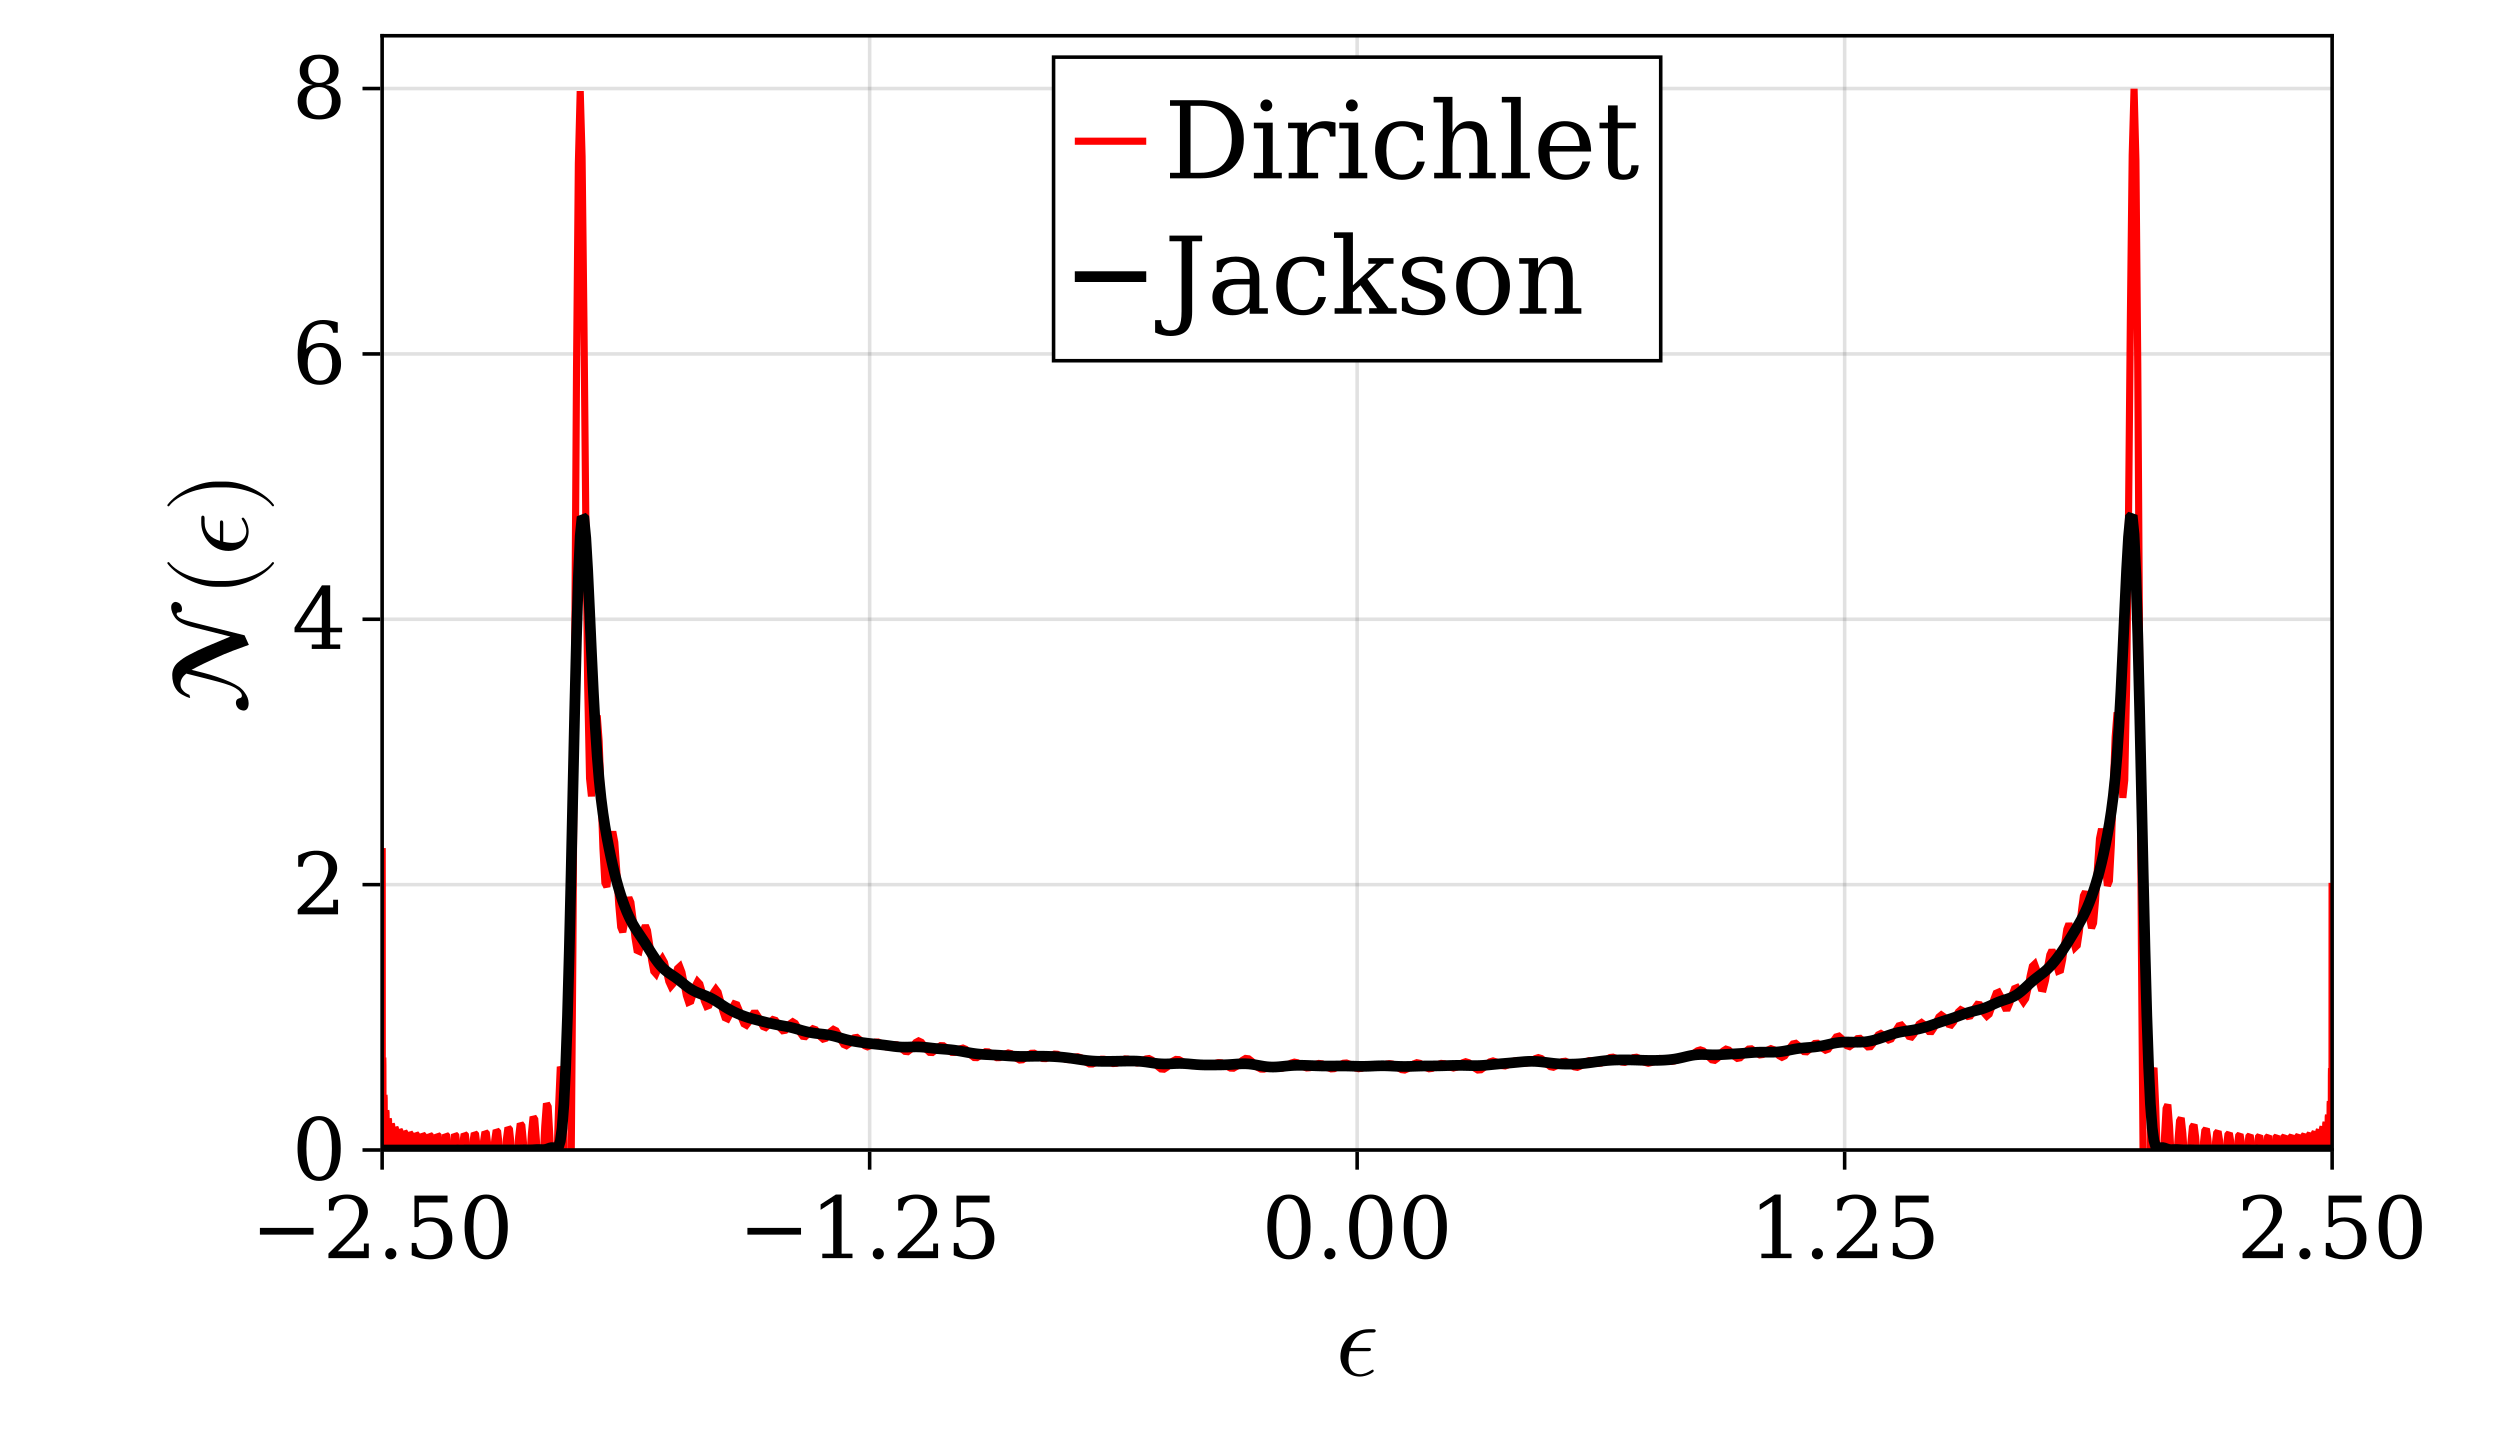 <?xml version="1.0" encoding="UTF-8"?>
<svg xmlns="http://www.w3.org/2000/svg" xmlns:xlink="http://www.w3.org/1999/xlink" width="700" height="400" viewBox="0 0 700 400">
<defs>
<g>
<g id="glyph-0-0-f09d7343">
<path d="M 11.281 -12.516 C 11.281 -12.938 10.891 -12.938 10.375 -12.938 L 9.328 -12.938 C 5.438 -12.938 1.406 -9.938 1.406 -5.344 C 1.406 -2.047 3.656 0.328 6.844 0.328 C 8.797 0.328 10.734 -0.875 10.734 -1.203 C 10.734 -1.297 10.703 -1.625 10.438 -1.625 C 10.438 -1.625 10.312 -1.625 10.047 -1.438 C 9.125 -0.844 8.016 -0.328 6.906 -0.328 C 5.156 -0.328 3.656 -1.594 3.656 -4.234 C 3.656 -5.281 3.906 -6.422 3.984 -6.781 L 8.938 -6.781 C 9.422 -6.781 9.953 -6.781 9.953 -7.297 C 9.953 -7.703 9.594 -7.703 9.094 -7.703 L 4.234 -7.703 C 4.953 -10.266 6.625 -12 9.359 -12 L 10.297 -12 C 10.797 -12 11.281 -12 11.281 -12.516 Z M 11.281 -12.516 "/>
</g>
<g id="glyph-1-0-f09d7343">
<path d="M 2.547 -8.469 L 17.562 -8.469 L 17.562 -6.578 L 2.547 -6.578 Z M 2.547 -8.469 "/>
</g>
<g id="glyph-1-1-f09d7343">
<path d="M 3.078 -13.328 L 1.766 -13.328 L 1.766 -16.438 C 2.598 -16.883 3.438 -17.223 4.281 -17.453 C 5.133 -17.691 5.969 -17.812 6.781 -17.812 C 8.594 -17.812 10.023 -17.367 11.078 -16.484 C 12.141 -15.609 12.672 -14.41 12.672 -12.891 C 12.672 -11.18 11.473 -9.133 9.078 -6.75 C 8.891 -6.57 8.75 -6.438 8.656 -6.344 L 4.25 -1.922 L 11.547 -1.922 L 11.547 -4.078 L 12.922 -4.078 L 12.922 0 L 1.625 0 L 1.625 -1.281 L 6.938 -6.578 C 8.113 -7.742 8.953 -8.816 9.453 -9.797 C 9.953 -10.785 10.203 -11.816 10.203 -12.891 C 10.203 -14.066 9.895 -14.988 9.281 -15.656 C 8.664 -16.32 7.816 -16.656 6.734 -16.656 C 5.617 -16.656 4.754 -16.375 4.141 -15.812 C 3.535 -15.258 3.18 -14.43 3.078 -13.328 Z M 3.078 -13.328 "/>
</g>
<g id="glyph-2-0-f09d7343">
<path d="M 2.266 -1.219 C 2.266 -1.656 2.41 -2.023 2.703 -2.328 C 3.004 -2.641 3.379 -2.797 3.828 -2.797 C 4.254 -2.797 4.617 -2.641 4.922 -2.328 C 5.223 -2.023 5.375 -1.656 5.375 -1.219 C 5.375 -0.789 5.223 -0.422 4.922 -0.109 C 4.617 0.191 4.254 0.344 3.828 0.344 C 3.379 0.344 3.004 0.191 2.703 -0.109 C 2.41 -0.41 2.266 -0.781 2.266 -1.219 Z M 2.266 -1.219 "/>
</g>
<g id="glyph-2-1-f09d7343">
<path d="M 2.547 -8.469 L 17.562 -8.469 L 17.562 -6.578 L 2.547 -6.578 Z M 2.547 -8.469 "/>
</g>
<g id="glyph-2-2-f09d7343">
<path d="M 3.406 0 L 3.406 -1.25 L 6.453 -1.25 L 6.453 -15.797 L 2.938 -13.516 L 2.938 -15.047 L 7.203 -17.812 L 8.812 -17.812 L 8.812 -1.25 L 11.859 -1.25 L 11.859 0 Z M 3.406 0 "/>
</g>
<g id="glyph-3-0-f09d7343">
<path d="M 12.078 -17.5 L 12.078 -15.578 L 4.062 -15.578 L 4.062 -10.562 C 4.469 -10.844 4.941 -11.051 5.484 -11.188 C 6.023 -11.332 6.629 -11.406 7.297 -11.406 C 9.191 -11.406 10.688 -10.879 11.781 -9.828 C 12.875 -8.785 13.422 -7.359 13.422 -5.547 C 13.422 -3.691 12.867 -2.242 11.766 -1.203 C 10.66 -0.172 9.109 0.344 7.109 0.344 C 6.297 0.344 5.469 0.242 4.625 0.047 C 3.781 -0.148 2.922 -0.445 2.047 -0.844 L 2.047 -4.25 L 3.359 -4.25 C 3.43 -3.133 3.785 -2.285 4.422 -1.703 C 5.055 -1.117 5.953 -0.828 7.109 -0.828 C 8.336 -0.828 9.285 -1.234 9.953 -2.047 C 10.617 -2.859 10.953 -4.023 10.953 -5.547 C 10.953 -7.055 10.617 -8.219 9.953 -9.031 C 9.297 -9.844 8.348 -10.25 7.109 -10.25 C 6.398 -10.25 5.773 -10.125 5.234 -9.875 C 4.703 -9.625 4.234 -9.234 3.828 -8.703 L 2.812 -8.703 L 2.812 -17.5 Z M 12.078 -17.5 "/>
</g>
<g id="glyph-4-0-f09d7343">
<path d="M 7.625 -0.828 C 8.82 -0.828 9.719 -1.484 10.312 -2.797 C 10.906 -4.109 11.203 -6.086 11.203 -8.734 C 11.203 -11.391 10.906 -13.375 10.312 -14.688 C 9.719 -16 8.82 -16.656 7.625 -16.656 C 6.438 -16.656 5.547 -16 4.953 -14.688 C 4.359 -13.375 4.062 -11.391 4.062 -8.734 C 4.062 -6.086 4.359 -4.109 4.953 -2.797 C 5.547 -1.484 6.438 -0.828 7.625 -0.828 Z M 7.625 0.344 C 5.727 0.344 4.242 -0.453 3.172 -2.047 C 2.109 -3.641 1.578 -5.867 1.578 -8.734 C 1.578 -11.598 2.109 -13.828 3.172 -15.422 C 4.242 -17.016 5.727 -17.812 7.625 -17.812 C 9.531 -17.812 11.016 -17.016 12.078 -15.422 C 13.141 -13.828 13.672 -11.598 13.672 -8.734 C 13.672 -5.867 13.141 -3.641 12.078 -2.047 C 11.016 -0.453 9.531 0.344 7.625 0.344 Z M 7.625 0.344 "/>
</g>
<g id="glyph-4-1-f09d7343">
<path d="M 2.266 -1.219 C 2.266 -1.656 2.41 -2.023 2.703 -2.328 C 3.004 -2.641 3.379 -2.797 3.828 -2.797 C 4.254 -2.797 4.617 -2.641 4.922 -2.328 C 5.223 -2.023 5.375 -1.656 5.375 -1.219 C 5.375 -0.789 5.223 -0.422 4.922 -0.109 C 4.617 0.191 4.254 0.344 3.828 0.344 C 3.379 0.344 3.004 0.191 2.703 -0.109 C 2.41 -0.41 2.266 -0.781 2.266 -1.219 Z M 2.266 -1.219 "/>
</g>
<g id="glyph-4-2-f09d7343">
<path d="M 3.078 -13.328 L 1.766 -13.328 L 1.766 -16.438 C 2.598 -16.883 3.438 -17.223 4.281 -17.453 C 5.133 -17.691 5.969 -17.812 6.781 -17.812 C 8.594 -17.812 10.023 -17.367 11.078 -16.484 C 12.141 -15.609 12.672 -14.41 12.672 -12.891 C 12.672 -11.18 11.473 -9.133 9.078 -6.75 C 8.891 -6.57 8.75 -6.438 8.656 -6.344 L 4.25 -1.922 L 11.547 -1.922 L 11.547 -4.078 L 12.922 -4.078 L 12.922 0 L 1.625 0 L 1.625 -1.281 L 6.938 -6.578 C 8.113 -7.742 8.953 -8.816 9.453 -9.797 C 9.953 -10.785 10.203 -11.816 10.203 -12.891 C 10.203 -14.066 9.895 -14.988 9.281 -15.656 C 8.664 -16.32 7.816 -16.656 6.734 -16.656 C 5.617 -16.656 4.754 -16.375 4.141 -15.812 C 3.535 -15.258 3.18 -14.43 3.078 -13.328 Z M 3.078 -13.328 "/>
</g>
<g id="glyph-4-3-f09d7343">
<path d="M 12.078 -17.5 L 12.078 -15.578 L 4.062 -15.578 L 4.062 -10.562 C 4.469 -10.844 4.941 -11.051 5.484 -11.188 C 6.023 -11.332 6.629 -11.406 7.297 -11.406 C 9.191 -11.406 10.688 -10.879 11.781 -9.828 C 12.875 -8.785 13.422 -7.359 13.422 -5.547 C 13.422 -3.691 12.867 -2.242 11.766 -1.203 C 10.66 -0.172 9.109 0.344 7.109 0.344 C 6.297 0.344 5.469 0.242 4.625 0.047 C 3.781 -0.148 2.922 -0.445 2.047 -0.844 L 2.047 -4.25 L 3.359 -4.25 C 3.43 -3.133 3.785 -2.285 4.422 -1.703 C 5.055 -1.117 5.953 -0.828 7.109 -0.828 C 8.336 -0.828 9.285 -1.234 9.953 -2.047 C 10.617 -2.859 10.953 -4.023 10.953 -5.547 C 10.953 -7.055 10.617 -8.219 9.953 -9.031 C 9.297 -9.844 8.348 -10.25 7.109 -10.25 C 6.398 -10.25 5.773 -10.125 5.234 -9.875 C 4.703 -9.625 4.234 -9.234 3.828 -8.703 L 2.812 -8.703 L 2.812 -17.5 Z M 12.078 -17.5 "/>
</g>
<g id="glyph-4-4-f09d7343">
<path d="M 3.406 0 L 3.406 -1.25 L 6.453 -1.25 L 6.453 -15.797 L 2.938 -13.516 L 2.938 -15.047 L 7.203 -17.812 L 8.812 -17.812 L 8.812 -1.25 L 11.859 -1.25 L 11.859 0 Z M 3.406 0 "/>
</g>
<g id="glyph-5-0-f09d7343">
<path d="M 7.625 -0.828 C 8.82 -0.828 9.719 -1.484 10.312 -2.797 C 10.906 -4.109 11.203 -6.086 11.203 -8.734 C 11.203 -11.391 10.906 -13.375 10.312 -14.688 C 9.719 -16 8.82 -16.656 7.625 -16.656 C 6.438 -16.656 5.547 -16 4.953 -14.688 C 4.359 -13.375 4.062 -11.391 4.062 -8.734 C 4.062 -6.086 4.359 -4.109 4.953 -2.797 C 5.547 -1.484 6.438 -0.828 7.625 -0.828 Z M 7.625 0.344 C 5.727 0.344 4.242 -0.453 3.172 -2.047 C 2.109 -3.641 1.578 -5.867 1.578 -8.734 C 1.578 -11.598 2.109 -13.828 3.172 -15.422 C 4.242 -17.016 5.727 -17.812 7.625 -17.812 C 9.531 -17.812 11.016 -17.016 12.078 -15.422 C 13.141 -13.828 13.672 -11.598 13.672 -8.734 C 13.672 -5.867 13.141 -3.641 12.078 -2.047 C 11.016 -0.453 9.531 0.344 7.625 0.344 Z M 7.625 0.344 "/>
</g>
<g id="glyph-6-0-f09d7343">
<path d="M 12.078 -17.5 L 12.078 -15.578 L 4.062 -15.578 L 4.062 -10.562 C 4.469 -10.844 4.941 -11.051 5.484 -11.188 C 6.023 -11.332 6.629 -11.406 7.297 -11.406 C 9.191 -11.406 10.688 -10.879 11.781 -9.828 C 12.875 -8.785 13.422 -7.359 13.422 -5.547 C 13.422 -3.691 12.867 -2.242 11.766 -1.203 C 10.66 -0.172 9.109 0.344 7.109 0.344 C 6.297 0.344 5.469 0.242 4.625 0.047 C 3.781 -0.148 2.922 -0.445 2.047 -0.844 L 2.047 -4.25 L 3.359 -4.25 C 3.43 -3.133 3.785 -2.285 4.422 -1.703 C 5.055 -1.117 5.953 -0.828 7.109 -0.828 C 8.336 -0.828 9.285 -1.234 9.953 -2.047 C 10.617 -2.859 10.953 -4.023 10.953 -5.547 C 10.953 -7.055 10.617 -8.219 9.953 -9.031 C 9.297 -9.844 8.348 -10.25 7.109 -10.25 C 6.398 -10.25 5.773 -10.125 5.234 -9.875 C 4.703 -9.625 4.234 -9.234 3.828 -8.703 L 2.812 -8.703 L 2.812 -17.5 Z M 12.078 -17.5 "/>
</g>
<g id="glyph-7-0-f09d7343">
<path d="M -19.922 -31.625 C -20.281 -31.703 -20.641 -31.562 -20.875 -31.344 C -21.203 -31.047 -21.359 -30.719 -21.359 -30.188 C -21.359 -29.125 -20.875 -28.078 -20.25 -27.203 C -19.734 -26.516 -19.047 -26.062 -18.359 -25.703 C -17.375 -25.203 -16.312 -24.844 -15.297 -24.594 L -4.797 -21.953 L -11.641 -19.078 C -13.234 -18.391 -14.703 -17.703 -16.312 -16.828 C -17.484 -16.234 -18.547 -15.516 -19.531 -14.641 C -20.438 -13.828 -21.062 -12.656 -21.062 -11.188 C -21.062 -9.75 -20.766 -8.281 -19.859 -7.047 C -19.438 -6.453 -18.906 -6.031 -18.328 -5.703 C -17.578 -5.281 -16.797 -4.922 -16.047 -4.734 L -16.234 -5.609 C -17.047 -5.969 -17.703 -6.297 -18.297 -7.141 C -18.656 -7.625 -18.75 -8.156 -18.75 -8.703 C -18.75 -10.016 -17.969 -10.922 -17.125 -11.578 L -12.031 -10.297 C -9.625 -9.688 -6.656 -8.938 -4.859 -8.25 C -3.844 -7.828 -2.672 -7.266 -1.953 -6.359 C -1.703 -6.062 -1.562 -5.703 -1.562 -5.344 C -1.562 -4.922 -1.891 -4.734 -2.219 -4.688 C -2.453 -4.656 -2.766 -4.469 -2.875 -4.375 C -3.125 -4.141 -3.234 -3.781 -3.234 -3.359 C -3.234 -2.906 -3.031 -2.406 -2.734 -2.016 C -2.375 -1.531 -1.859 -1.375 -1.375 -1.266 C -1.016 -1.172 -0.656 -1.266 -0.422 -1.406 C 0.156 -1.766 0.328 -2.516 0.328 -3.266 C 0.328 -4.312 -0.094 -5.375 -0.75 -6.234 C -1.172 -6.875 -1.734 -7.406 -2.344 -7.859 C -3.156 -8.406 -3.984 -8.812 -4.859 -9.234 C -7.312 -10.312 -9.75 -11.125 -12.234 -11.766 L -15.656 -12.625 C -13.406 -13.859 -10.984 -15 -8.672 -16.047 C -5.734 -17.438 -2.672 -18.516 0.391 -19.625 L -0.812 -22.297 L -14.406 -25.688 C -15.656 -26.016 -17.453 -26.484 -18.234 -26.812 C -18.75 -27 -19.312 -27.297 -19.688 -27.844 C -19.797 -27.953 -19.828 -28.109 -19.828 -28.266 C -19.828 -28.469 -19.688 -28.594 -19.562 -28.688 L -19.016 -28.734 C -18.594 -28.734 -18.328 -29.062 -18.328 -29.547 C -18.328 -30.094 -18.422 -30.516 -18.75 -30.938 C -19.016 -31.344 -19.562 -31.531 -19.922 -31.625 Z M -19.922 -31.625 "/>
</g>
<g id="glyph-7-1-f09d7343">
<path d="M 7.141 -9.953 C 7.047 -9.953 6.953 -9.906 6.906 -9.844 C 4.562 -6.719 -1.438 -4.656 -6.234 -4.656 L -8.766 -4.656 C -13.562 -4.656 -19.562 -6.719 -21.906 -9.844 C -21.953 -9.906 -22.047 -9.953 -22.141 -9.953 C -22.297 -9.953 -22.438 -9.812 -22.438 -9.656 C -22.438 -9.594 -22.406 -9.547 -22.375 -9.484 C -19.891 -6.188 -13.891 -3.031 -8.766 -3.031 L -6.234 -3.031 C -1.109 -3.031 4.891 -6.188 7.375 -9.484 C 7.406 -9.547 7.438 -9.594 7.438 -9.656 C 7.438 -9.812 7.297 -9.953 7.141 -9.953 Z M 7.141 -9.953 "/>
</g>
<g id="glyph-8-0-f09d7343">
<path d="M -12.516 -11.281 C -12.938 -11.281 -12.938 -10.891 -12.938 -10.375 L -12.938 -9.328 C -12.938 -5.438 -9.938 -1.406 -5.344 -1.406 C -2.047 -1.406 0.328 -3.656 0.328 -6.844 C 0.328 -8.797 -0.875 -10.734 -1.203 -10.734 C -1.297 -10.734 -1.625 -10.703 -1.625 -10.438 C -1.625 -10.438 -1.625 -10.312 -1.438 -10.047 C -0.844 -9.125 -0.328 -8.016 -0.328 -6.906 C -0.328 -5.156 -1.594 -3.656 -4.234 -3.656 C -5.281 -3.656 -6.422 -3.906 -6.781 -3.984 L -6.781 -8.938 C -6.781 -9.422 -6.781 -9.953 -7.297 -9.953 C -7.703 -9.953 -7.703 -9.594 -7.703 -9.094 L -7.703 -4.234 C -10.266 -4.953 -12 -6.625 -12 -9.359 L -12 -10.297 C -12 -10.797 -12 -11.281 -12.516 -11.281 Z M -12.516 -11.281 "/>
</g>
<g id="glyph-9-0-f09d7343">
<path d="M -6.234 -8.641 L -8.766 -8.641 C -13.891 -8.641 -19.891 -5.484 -22.375 -2.188 C -22.406 -2.125 -22.438 -2.062 -22.438 -2.016 C -22.438 -1.859 -22.297 -1.703 -22.141 -1.703 C -22.047 -1.703 -21.953 -1.766 -21.906 -1.828 C -19.562 -4.953 -13.562 -7.016 -8.766 -7.016 L -6.234 -7.016 C -1.438 -7.016 4.562 -4.953 6.906 -1.828 C 6.953 -1.766 7.047 -1.703 7.141 -1.703 C 7.297 -1.703 7.438 -1.859 7.438 -2.016 C 7.438 -2.062 7.406 -2.125 7.375 -2.188 C 4.891 -5.484 -1.109 -8.641 -6.234 -8.641 Z M -6.234 -8.641 "/>
</g>
<g id="glyph-10-0-f09d7343">
<path d="M 7.625 -0.828 C 8.82 -0.828 9.719 -1.484 10.312 -2.797 C 10.906 -4.109 11.203 -6.086 11.203 -8.734 C 11.203 -11.391 10.906 -13.375 10.312 -14.688 C 9.719 -16 8.82 -16.656 7.625 -16.656 C 6.438 -16.656 5.547 -16 4.953 -14.688 C 4.359 -13.375 4.062 -11.391 4.062 -8.734 C 4.062 -6.086 4.359 -4.109 4.953 -2.797 C 5.547 -1.484 6.438 -0.828 7.625 -0.828 Z M 7.625 0.344 C 5.727 0.344 4.242 -0.453 3.172 -2.047 C 2.109 -3.641 1.578 -5.867 1.578 -8.734 C 1.578 -11.598 2.109 -13.828 3.172 -15.422 C 4.242 -17.016 5.727 -17.812 7.625 -17.812 C 9.531 -17.812 11.016 -17.016 12.078 -15.422 C 13.141 -13.828 13.672 -11.598 13.672 -8.734 C 13.672 -5.867 13.141 -3.641 12.078 -2.047 C 11.016 -0.453 9.531 0.344 7.625 0.344 Z M 7.625 0.344 "/>
</g>
<g id="glyph-10-1-f09d7343">
<path d="M 3.078 -13.328 L 1.766 -13.328 L 1.766 -16.438 C 2.598 -16.883 3.438 -17.223 4.281 -17.453 C 5.133 -17.691 5.969 -17.812 6.781 -17.812 C 8.594 -17.812 10.023 -17.367 11.078 -16.484 C 12.141 -15.609 12.672 -14.41 12.672 -12.891 C 12.672 -11.18 11.473 -9.133 9.078 -6.75 C 8.891 -6.57 8.75 -6.438 8.656 -6.344 L 4.25 -1.922 L 11.547 -1.922 L 11.547 -4.078 L 12.922 -4.078 L 12.922 0 L 1.625 0 L 1.625 -1.281 L 6.938 -6.578 C 8.113 -7.742 8.953 -8.816 9.453 -9.797 C 9.953 -10.785 10.203 -11.816 10.203 -12.891 C 10.203 -14.066 9.895 -14.988 9.281 -15.656 C 8.664 -16.32 7.816 -16.656 6.734 -16.656 C 5.617 -16.656 4.754 -16.375 4.141 -15.812 C 3.535 -15.258 3.18 -14.43 3.078 -13.328 Z M 3.078 -13.328 "/>
</g>
<g id="glyph-10-2-f09d7343">
<path d="M 8.375 -5.938 L 8.375 -15.234 L 2.406 -5.938 Z M 13.531 0 L 5.562 0 L 5.562 -1.25 L 8.375 -1.25 L 8.375 -4.672 L 0.734 -4.672 L 0.734 -5.953 L 8.406 -17.812 L 10.719 -17.812 L 10.719 -5.938 L 14.062 -5.938 L 14.062 -4.672 L 10.719 -4.672 L 10.719 -1.25 L 13.531 -1.25 Z M 13.531 0 "/>
</g>
<g id="glyph-10-3-f09d7343">
<path d="M 7.859 -0.828 C 8.953 -0.828 9.797 -1.227 10.391 -2.031 C 10.984 -2.844 11.281 -4.004 11.281 -5.516 C 11.281 -7.035 10.984 -8.195 10.391 -9 C 9.797 -9.812 8.953 -10.219 7.859 -10.219 C 6.734 -10.219 5.879 -9.828 5.297 -9.047 C 4.711 -8.266 4.422 -7.133 4.422 -5.656 C 4.422 -4.102 4.719 -2.91 5.312 -2.078 C 5.906 -1.242 6.754 -0.828 7.859 -0.828 Z M 4.031 -9.641 C 4.562 -10.223 5.16 -10.656 5.828 -10.938 C 6.504 -11.227 7.266 -11.375 8.109 -11.375 C 9.848 -11.375 11.223 -10.848 12.234 -9.797 C 13.254 -8.754 13.766 -7.328 13.766 -5.516 C 13.766 -3.742 13.219 -2.32 12.125 -1.25 C 11.031 -0.188 9.578 0.344 7.766 0.344 C 5.785 0.344 4.266 -0.391 3.203 -1.859 C 2.141 -3.336 1.609 -5.445 1.609 -8.188 C 1.609 -11.25 2.234 -13.617 3.484 -15.297 C 4.742 -16.973 6.52 -17.812 8.812 -17.812 C 9.426 -17.812 10.07 -17.754 10.75 -17.641 C 11.438 -17.523 12.133 -17.348 12.844 -17.109 L 12.844 -14.234 L 11.516 -14.234 C 11.422 -15.016 11.117 -15.613 10.609 -16.031 C 10.109 -16.445 9.426 -16.656 8.562 -16.656 C 7.051 -16.656 5.922 -16.078 5.172 -14.922 C 4.43 -13.773 4.051 -12.016 4.031 -9.641 Z M 4.031 -9.641 "/>
</g>
<g id="glyph-11-0-f09d7343">
<path d="M 11.188 -4.781 C 11.188 -6.031 10.875 -7 10.25 -7.688 C 9.625 -8.383 8.75 -8.734 7.625 -8.734 C 6.5 -8.734 5.625 -8.383 5 -7.688 C 4.383 -7 4.078 -6.031 4.078 -4.781 C 4.078 -3.52 4.383 -2.547 5 -1.859 C 5.625 -1.172 6.5 -0.828 7.625 -0.828 C 8.75 -0.828 9.625 -1.172 10.25 -1.859 C 10.875 -2.547 11.188 -3.52 11.188 -4.781 Z M 10.703 -13.281 C 10.703 -14.344 10.43 -15.172 9.891 -15.766 C 9.348 -16.359 8.594 -16.656 7.625 -16.656 C 6.664 -16.656 5.914 -16.359 5.375 -15.766 C 4.832 -15.172 4.562 -14.344 4.562 -13.281 C 4.562 -12.207 4.832 -11.375 5.375 -10.781 C 5.914 -10.188 6.664 -9.891 7.625 -9.891 C 8.594 -9.891 9.348 -10.188 9.891 -10.781 C 10.43 -11.375 10.703 -12.207 10.703 -13.281 Z M 9.438 -9.312 C 10.758 -9.133 11.789 -8.645 12.531 -7.844 C 13.281 -7.039 13.656 -6.02 13.656 -4.781 C 13.656 -3.145 13.133 -1.879 12.094 -0.984 C 11.051 -0.098 9.562 0.344 7.625 0.344 C 5.695 0.344 4.211 -0.098 3.172 -0.984 C 2.129 -1.879 1.609 -3.145 1.609 -4.781 C 1.609 -6.02 1.977 -7.039 2.719 -7.844 C 3.457 -8.645 4.5 -9.133 5.844 -9.312 C 4.656 -9.531 3.75 -9.977 3.125 -10.656 C 2.5 -11.344 2.188 -12.219 2.188 -13.281 C 2.188 -14.688 2.672 -15.789 3.641 -16.594 C 4.609 -17.406 5.938 -17.812 7.625 -17.812 C 9.32 -17.812 10.656 -17.406 11.625 -16.594 C 12.594 -15.789 13.078 -14.688 13.078 -13.281 C 13.078 -12.219 12.758 -11.344 12.125 -10.656 C 11.5 -9.977 10.602 -9.531 9.438 -9.312 Z M 9.438 -9.312 "/>
</g>
<g id="glyph-12-0-f09d7343">
<path d="M 7.406 -1.547 L 10.141 -1.547 C 12.984 -1.547 15.16 -2.359 16.672 -3.984 C 18.191 -5.609 18.953 -7.93 18.953 -10.953 C 18.953 -13.984 18.195 -16.297 16.688 -17.891 C 15.176 -19.492 12.992 -20.297 10.141 -20.297 L 7.406 -20.297 Z M 1.656 0 L 1.656 -1.547 L 4.438 -1.547 L 4.438 -20.297 L 1.656 -20.297 L 1.656 -21.875 L 10.359 -21.875 C 14.129 -21.875 17.066 -20.91 19.172 -18.984 C 21.273 -17.055 22.328 -14.379 22.328 -10.953 C 22.328 -7.516 21.27 -4.828 19.156 -2.891 C 17.051 -0.961 14.117 0 10.359 0 Z M 1.656 0 "/>
</g>
<g id="glyph-12-1-f09d7343">
<path d="M 2.922 -20.406 C 2.922 -20.852 3.082 -21.242 3.406 -21.578 C 3.727 -21.91 4.117 -22.078 4.578 -22.078 C 5.035 -22.078 5.426 -21.91 5.75 -21.578 C 6.07 -21.242 6.234 -20.852 6.234 -20.406 C 6.234 -19.945 6.07 -19.555 5.75 -19.234 C 5.438 -18.91 5.047 -18.75 4.578 -18.75 C 4.117 -18.75 3.727 -18.91 3.406 -19.234 C 3.082 -19.555 2.922 -19.945 2.922 -20.406 Z M 6.359 -1.547 L 8.906 -1.547 L 8.906 0 L 1.078 0 L 1.078 -1.547 L 3.656 -1.547 L 3.656 -14 L 1.078 -14 L 1.078 -15.578 L 6.359 -15.578 Z M 6.359 -1.547 "/>
</g>
<g id="glyph-12-2-f09d7343">
<path d="M 15.422 -4.672 C 15.047 -3.016 14.316 -1.75 13.234 -0.875 C 12.148 -0.008 10.75 0.422 9.031 0.422 C 6.758 0.422 4.938 -0.328 3.562 -1.828 C 2.188 -3.328 1.5 -5.316 1.5 -7.797 C 1.5 -10.285 2.188 -12.273 3.562 -13.766 C 4.938 -15.254 6.758 -16 9.031 -16 C 10.008 -16 10.988 -15.883 11.969 -15.656 C 12.945 -15.426 13.926 -15.078 14.906 -14.609 L 14.906 -10.625 L 13.344 -10.625 C 13.133 -11.988 12.688 -12.984 12 -13.609 C 11.312 -14.234 10.328 -14.547 9.047 -14.547 C 7.598 -14.547 6.5 -13.977 5.75 -12.844 C 5.008 -11.719 4.641 -10.035 4.641 -7.797 C 4.641 -5.547 5.008 -3.852 5.75 -2.719 C 6.488 -1.594 7.586 -1.031 9.047 -1.031 C 10.211 -1.031 11.141 -1.332 11.828 -1.938 C 12.523 -2.539 13 -3.453 13.25 -4.672 Z M 15.422 -4.672 "/>
</g>
<g id="glyph-12-3-f09d7343">
<path d="M 16.266 -7.5 L 4.641 -7.5 L 4.641 -7.391 C 4.641 -5.285 5.035 -3.695 5.828 -2.625 C 6.617 -1.562 7.785 -1.031 9.328 -1.031 C 10.516 -1.031 11.484 -1.336 12.234 -1.953 C 12.992 -2.578 13.523 -3.5 13.828 -4.719 L 16 -4.719 C 15.57 -3.008 14.773 -1.723 13.609 -0.859 C 12.453 -0.004 10.93 0.422 9.047 0.422 C 6.773 0.422 4.945 -0.328 3.562 -1.828 C 2.188 -3.328 1.5 -5.316 1.5 -7.797 C 1.5 -10.254 2.176 -12.234 3.531 -13.734 C 4.883 -15.242 6.664 -16 8.875 -16 C 11.227 -16 13.035 -15.27 14.297 -13.812 C 15.555 -12.363 16.211 -10.258 16.266 -7.5 Z M 13.078 -9.047 C 13.023 -10.867 12.645 -12.238 11.938 -13.156 C 11.227 -14.082 10.207 -14.547 8.875 -14.547 C 7.633 -14.547 6.656 -14.082 5.938 -13.156 C 5.227 -12.227 4.797 -10.859 4.641 -9.047 Z M 13.078 -9.047 "/>
</g>
<g id="glyph-13-0-f09d7343">
<path d="M 14.344 -15.594 L 14.344 -11.703 L 12.781 -11.703 C 12.738 -12.473 12.523 -13.047 12.141 -13.422 C 11.766 -13.805 11.207 -14 10.469 -14 C 9.145 -14 8.129 -13.539 7.422 -12.625 C 6.711 -11.707 6.359 -10.391 6.359 -8.672 L 6.359 -1.547 L 9.484 -1.547 L 9.484 0 L 1.234 0 L 1.234 -1.547 L 3.656 -1.547 L 3.656 -14.031 L 1.078 -14.031 L 1.078 -15.578 L 6.359 -15.578 L 6.359 -12.797 C 6.891 -13.879 7.566 -14.68 8.391 -15.203 C 9.223 -15.734 10.234 -16 11.422 -16 C 11.859 -16 12.316 -15.961 12.797 -15.891 C 13.285 -15.828 13.801 -15.727 14.344 -15.594 Z M 14.344 -15.594 "/>
</g>
<g id="glyph-13-1-f09d7343">
<path d="M 2.922 -20.406 C 2.922 -20.852 3.082 -21.242 3.406 -21.578 C 3.727 -21.91 4.117 -22.078 4.578 -22.078 C 5.035 -22.078 5.426 -21.91 5.75 -21.578 C 6.07 -21.242 6.234 -20.852 6.234 -20.406 C 6.234 -19.945 6.07 -19.555 5.75 -19.234 C 5.438 -18.91 5.047 -18.75 4.578 -18.75 C 4.117 -18.75 3.727 -18.91 3.406 -19.234 C 3.082 -19.555 2.922 -19.945 2.922 -20.406 Z M 6.359 -1.547 L 8.906 -1.547 L 8.906 0 L 1.078 0 L 1.078 -1.547 L 3.656 -1.547 L 3.656 -14 L 1.078 -14 L 1.078 -15.578 L 6.359 -15.578 Z M 6.359 -1.547 "/>
</g>
<g id="glyph-14-0-f09d7343">
<path d="M 1.234 0 L 1.234 -1.547 L 3.656 -1.547 L 3.656 -21.234 L 1.078 -21.234 L 1.078 -22.797 L 6.359 -22.797 L 6.359 -12.797 C 6.859 -13.859 7.504 -14.656 8.297 -15.188 C 9.098 -15.727 10.023 -16 11.078 -16 C 12.797 -16 14.055 -15.504 14.859 -14.516 C 15.672 -13.523 16.078 -11.988 16.078 -9.906 L 16.078 -1.547 L 18.484 -1.547 L 18.484 0 L 11.047 0 L 11.047 -1.547 L 13.375 -1.547 L 13.375 -9.047 C 13.375 -10.953 13.141 -12.254 12.672 -12.953 C 12.211 -13.648 11.391 -14 10.203 -14 C 8.953 -14 8 -13.547 7.344 -12.641 C 6.688 -11.734 6.359 -10.41 6.359 -8.672 L 6.359 -1.547 L 8.703 -1.547 L 8.703 0 Z M 1.234 0 "/>
</g>
<g id="glyph-14-1-f09d7343">
<path d="M 6.156 -1.547 L 8.703 -1.547 L 8.703 0 L 0.859 0 L 0.859 -1.547 L 3.453 -1.547 L 3.453 -21.234 L 0.859 -21.234 L 0.859 -22.797 L 6.156 -22.797 Z M 6.156 -1.547 "/>
</g>
<g id="glyph-14-2-f09d7343">
<path d="M 3.234 -14 L 0.859 -14 L 0.859 -15.578 L 3.234 -15.578 L 3.234 -20.406 L 5.953 -20.406 L 5.953 -15.578 L 11.016 -15.578 L 11.016 -14 L 5.953 -14 L 5.953 -4.109 C 5.953 -2.797 6.078 -1.953 6.328 -1.578 C 6.578 -1.211 7.047 -1.031 7.734 -1.031 C 8.441 -1.031 8.953 -1.234 9.266 -1.641 C 9.586 -2.055 9.758 -2.727 9.781 -3.656 L 11.828 -3.656 C 11.742 -2.238 11.352 -1.203 10.656 -0.547 C 9.969 0.098 8.914 0.422 7.5 0.422 C 5.945 0.422 4.848 0.078 4.203 -0.609 C 3.555 -1.297 3.234 -2.461 3.234 -4.109 Z M 3.234 -14 "/>
</g>
<g id="glyph-15-0-f09d7343">
<path d="M -2.516 5.25 L -2.516 1.797 L -0.844 1.797 C -0.82 2.766 -0.594 3.484 -0.156 3.953 C 0.27 4.43 0.91 4.672 1.766 4.672 C 2.93 4.672 3.742 4.301 4.203 3.562 C 4.66 2.832 4.891 1.406 4.891 -0.719 L 4.891 -20.297 L 1.5 -20.297 L 1.5 -21.875 L 10.656 -21.875 L 10.656 -20.297 L 7.859 -20.297 L 7.859 -0.594 C 7.859 1.812 7.375 3.551 6.406 4.625 C 5.445 5.695 3.895 6.234 1.75 6.234 C 1.051 6.234 0.344 6.148 -0.375 5.984 C -1.094 5.828 -1.805 5.582 -2.516 5.25 Z M -2.516 5.25 "/>
</g>
<g id="glyph-15-1-f09d7343">
<path d="M 11.938 -4.891 L 11.938 -8.188 L 8.469 -8.188 C 7.125 -8.188 6.125 -7.895 5.469 -7.312 C 4.82 -6.738 4.5 -5.859 4.5 -4.672 C 4.5 -3.586 4.828 -2.727 5.484 -2.094 C 6.148 -1.457 7.051 -1.141 8.188 -1.141 C 9.312 -1.141 10.219 -1.484 10.906 -2.172 C 11.594 -2.867 11.938 -3.773 11.938 -4.891 Z M 14.641 -9.734 L 14.641 -1.547 L 17.031 -1.547 L 17.031 0 L 11.938 0 L 11.938 -1.688 C 11.344 -0.957 10.656 -0.422 9.875 -0.078 C 9.094 0.254 8.18 0.422 7.141 0.422 C 5.41 0.422 4.035 -0.035 3.016 -0.953 C 2.004 -1.867 1.5 -3.109 1.5 -4.672 C 1.5 -6.285 2.078 -7.535 3.234 -8.422 C 4.398 -9.305 6.039 -9.75 8.156 -9.75 L 11.938 -9.75 L 11.938 -10.828 C 11.938 -12.004 11.578 -12.914 10.859 -13.562 C 10.141 -14.219 9.133 -14.547 7.844 -14.547 C 6.758 -14.547 5.898 -14.301 5.266 -13.812 C 4.641 -13.32 4.25 -12.598 4.094 -11.641 L 2.703 -11.641 L 2.703 -14.797 C 3.641 -15.191 4.547 -15.488 5.422 -15.688 C 6.305 -15.895 7.172 -16 8.016 -16 C 10.172 -16 11.812 -15.461 12.938 -14.391 C 14.07 -13.316 14.641 -11.766 14.641 -9.734 Z M 14.641 -9.734 "/>
</g>
<g id="glyph-15-2-f09d7343">
<path d="M 15.422 -4.672 C 15.047 -3.016 14.316 -1.75 13.234 -0.875 C 12.148 -0.008 10.75 0.422 9.031 0.422 C 6.758 0.422 4.938 -0.328 3.562 -1.828 C 2.188 -3.328 1.5 -5.316 1.5 -7.797 C 1.5 -10.285 2.188 -12.273 3.562 -13.766 C 4.938 -15.254 6.758 -16 9.031 -16 C 10.008 -16 10.988 -15.883 11.969 -15.656 C 12.945 -15.426 13.926 -15.078 14.906 -14.609 L 14.906 -10.625 L 13.344 -10.625 C 13.133 -11.988 12.688 -12.984 12 -13.609 C 11.312 -14.234 10.328 -14.547 9.047 -14.547 C 7.598 -14.547 6.5 -13.977 5.75 -12.844 C 5.008 -11.719 4.641 -10.035 4.641 -7.797 C 4.641 -5.547 5.008 -3.852 5.75 -2.719 C 6.488 -1.594 7.586 -1.031 9.047 -1.031 C 10.211 -1.031 11.141 -1.332 11.828 -1.938 C 12.523 -2.539 13 -3.453 13.25 -4.672 Z M 15.422 -4.672 "/>
</g>
<g id="glyph-15-3-f09d7343">
<path d="M 1.234 0 L 1.234 -1.547 L 3.656 -1.547 L 3.656 -14 L 1.078 -14 L 1.078 -15.578 L 6.359 -15.578 L 6.359 -12.797 C 6.859 -13.859 7.504 -14.656 8.297 -15.188 C 9.098 -15.727 10.023 -16 11.078 -16 C 12.797 -16 14.055 -15.504 14.859 -14.516 C 15.672 -13.523 16.078 -11.988 16.078 -9.906 L 16.078 -1.547 L 18.484 -1.547 L 18.484 0 L 11.047 0 L 11.047 -1.547 L 13.375 -1.547 L 13.375 -9.047 C 13.375 -10.953 13.141 -12.258 12.672 -12.969 C 12.203 -13.676 11.379 -14.031 10.203 -14.031 C 8.953 -14.031 8 -13.57 7.344 -12.656 C 6.688 -11.75 6.359 -10.422 6.359 -8.672 L 6.359 -1.547 L 8.703 -1.547 L 8.703 0 Z M 1.234 0 "/>
</g>
<g id="glyph-16-0-f09d7343">
<path d="M 8.578 0 L 1.031 0 L 1.031 -1.547 L 3.453 -1.547 L 3.453 -21.234 L 0.859 -21.234 L 0.859 -22.797 L 6.156 -22.797 L 6.156 -7.953 L 12.719 -14 L 10.469 -14 L 10.469 -15.578 L 17.516 -15.578 L 17.516 -14 L 14.859 -14 L 10.219 -9.734 L 16.141 -1.547 L 18.391 -1.547 L 18.391 0 L 10.703 0 L 10.703 -1.547 L 12.938 -1.547 L 8.281 -7.953 L 6.156 -5.984 L 6.156 -1.547 L 8.578 -1.547 Z M 8.578 0 "/>
</g>
<g id="glyph-16-1-f09d7343">
<path d="M 1.688 -0.859 L 1.688 -4.5 L 3.234 -4.5 C 3.273 -3.332 3.641 -2.461 4.328 -1.891 C 5.016 -1.316 6.035 -1.031 7.391 -1.031 C 8.598 -1.031 9.52 -1.254 10.156 -1.703 C 10.789 -2.16 11.109 -2.82 11.109 -3.688 C 11.109 -4.375 10.875 -4.926 10.406 -5.344 C 9.945 -5.77 8.969 -6.219 7.469 -6.688 L 5.516 -7.359 C 4.18 -7.785 3.211 -8.32 2.609 -8.969 C 2.016 -9.613 1.719 -10.43 1.719 -11.422 C 1.719 -12.848 2.238 -13.969 3.281 -14.781 C 4.32 -15.594 5.77 -16 7.625 -16 C 8.438 -16 9.297 -15.891 10.203 -15.672 C 11.117 -15.461 12.055 -15.148 13.016 -14.734 L 13.016 -11.344 L 11.469 -11.344 C 11.426 -12.344 11.07 -13.125 10.406 -13.688 C 9.75 -14.258 8.848 -14.547 7.703 -14.547 C 6.566 -14.547 5.707 -14.344 5.125 -13.938 C 4.551 -13.539 4.266 -12.941 4.266 -12.141 C 4.266 -11.484 4.484 -10.957 4.922 -10.562 C 5.359 -10.164 6.238 -9.766 7.562 -9.359 L 9.703 -8.703 C 11.172 -8.242 12.227 -7.672 12.875 -6.984 C 13.531 -6.297 13.859 -5.41 13.859 -4.328 C 13.859 -2.848 13.289 -1.688 12.156 -0.844 C 11.031 0 9.477 0.422 7.5 0.422 C 6.488 0.422 5.504 0.312 4.547 0.094 C 3.598 -0.113 2.645 -0.43 1.688 -0.859 Z M 1.688 -0.859 "/>
</g>
<g id="glyph-17-0-f09d7343">
<path d="M 9.031 -1.031 C 10.469 -1.031 11.555 -1.598 12.297 -2.734 C 13.035 -3.879 13.406 -5.566 13.406 -7.797 C 13.406 -10.023 13.035 -11.707 12.297 -12.844 C 11.555 -13.977 10.469 -14.547 9.031 -14.547 C 7.582 -14.547 6.488 -13.977 5.75 -12.844 C 5.008 -11.707 4.641 -10.023 4.641 -7.797 C 4.641 -5.566 5.008 -3.879 5.75 -2.734 C 6.5 -1.598 7.594 -1.031 9.031 -1.031 Z M 9.031 0.422 C 6.758 0.422 4.938 -0.328 3.562 -1.828 C 2.188 -3.328 1.5 -5.316 1.5 -7.797 C 1.5 -10.273 2.18 -12.258 3.547 -13.75 C 4.922 -15.25 6.75 -16 9.031 -16 C 11.301 -16 13.117 -15.25 14.484 -13.75 C 15.859 -12.258 16.547 -10.273 16.547 -7.797 C 16.547 -5.316 15.859 -3.328 14.484 -1.828 C 13.117 -0.328 11.301 0.422 9.031 0.422 Z M 9.031 0.422 "/>
</g>
</g>
<clipPath id="clip-0-f09d7343">
<path clip-rule="nonzero" d="M 647 241 L 653 241 L 653 322 L 647 322 Z M 647 241 "/>
</clipPath>
<clipPath id="clip-1-f09d7343">
<path clip-rule="nonzero" d="M 647 293 L 653 293 L 653 322 L 647 322 Z M 647 293 "/>
</clipPath>
<clipPath id="clip-2-f09d7343">
<path clip-rule="nonzero" d="M 646 302 L 653 302 L 653 322 L 646 322 Z M 646 302 "/>
</clipPath>
<clipPath id="clip-3-f09d7343">
<path clip-rule="nonzero" d="M 646 306 L 653 306 L 653 322 L 646 322 Z M 646 306 "/>
</clipPath>
<clipPath id="clip-4-f09d7343">
<path clip-rule="nonzero" d="M 645 308 L 653 308 L 653 322 L 645 322 Z M 645 308 "/>
</clipPath>
<clipPath id="clip-5-f09d7343">
<path clip-rule="nonzero" d="M 644 309 L 653 309 L 653 322 L 644 322 Z M 644 309 "/>
</clipPath>
<clipPath id="clip-6-f09d7343">
<path clip-rule="nonzero" d="M 643 310 L 653 310 L 653 322 L 643 322 Z M 643 310 "/>
</clipPath>
<clipPath id="clip-7-f09d7343">
<path clip-rule="nonzero" d="M 642 311 L 653 311 L 653 322 L 642 322 Z M 642 311 "/>
</clipPath>
<clipPath id="clip-8-f09d7343">
<path clip-rule="nonzero" d="M 640 311 L 653 311 L 653 322 L 640 322 Z M 640 311 "/>
</clipPath>
<clipPath id="clip-9-f09d7343">
<path clip-rule="nonzero" d="M 639 312 L 652 312 L 652 322 L 639 322 Z M 639 312 "/>
</clipPath>
<clipPath id="clip-10-f09d7343">
<path clip-rule="nonzero" d="M 637 312 L 650 312 L 650 322 L 637 322 Z M 637 312 "/>
</clipPath>
<clipPath id="clip-11-f09d7343">
<path clip-rule="nonzero" d="M 635 312 L 648 312 L 648 322 L 635 322 Z M 635 312 "/>
</clipPath>
<clipPath id="clip-12-f09d7343">
<path clip-rule="nonzero" d="M 633 312 L 646 312 L 646 322 L 633 322 Z M 633 312 "/>
</clipPath>
<clipPath id="clip-13-f09d7343">
<path clip-rule="nonzero" d="M 631 312 L 644 312 L 644 322 L 631 322 Z M 631 312 "/>
</clipPath>
<clipPath id="clip-14-f09d7343">
<path clip-rule="nonzero" d="M 628 312 L 642 312 L 642 322 L 628 322 Z M 628 312 "/>
</clipPath>
<clipPath id="clip-15-f09d7343">
<path clip-rule="nonzero" d="M 626 312 L 639 312 L 639 322 L 626 322 Z M 626 312 "/>
</clipPath>
<clipPath id="clip-16-f09d7343">
<path clip-rule="nonzero" d="M 623 312 L 637 312 L 637 322 L 623 322 Z M 623 312 "/>
</clipPath>
<clipPath id="clip-17-f09d7343">
<path clip-rule="nonzero" d="M 620 311 L 634 311 L 634 322 L 620 322 Z M 620 311 "/>
</clipPath>
<clipPath id="clip-18-f09d7343">
<path clip-rule="nonzero" d="M 617 311 L 631 311 L 631 322 L 617 322 Z M 617 311 "/>
</clipPath>
<clipPath id="clip-19-f09d7343">
<path clip-rule="nonzero" d="M 614 311 L 628 311 L 628 322 L 614 322 Z M 614 311 "/>
</clipPath>
<clipPath id="clip-20-f09d7343">
<path clip-rule="nonzero" d="M 611 310 L 625 310 L 625 322 L 611 322 Z M 611 310 "/>
</clipPath>
<clipPath id="clip-21-f09d7343">
<path clip-rule="nonzero" d="M 607 309 L 621 309 L 621 322 L 607 322 Z M 607 309 "/>
</clipPath>
<clipPath id="clip-22-f09d7343">
<path clip-rule="nonzero" d="M 604 307 L 618 307 L 618 322 L 604 322 Z M 604 307 "/>
</clipPath>
<clipPath id="clip-23-f09d7343">
<path clip-rule="nonzero" d="M 600 303 L 614 303 L 614 322 L 600 322 Z M 600 303 "/>
</clipPath>
<clipPath id="clip-24-f09d7343">
<path clip-rule="nonzero" d="M 596 293 L 610 293 L 610 322 L 596 322 Z M 596 293 "/>
</clipPath>
<clipPath id="clip-25-f09d7343">
<path clip-rule="nonzero" d="M 154 19 L 606 19 L 606 322 L 154 322 Z M 154 19 "/>
</clipPath>
<clipPath id="clip-26-f09d7343">
<path clip-rule="nonzero" d="M 150 293 L 164 293 L 164 322 L 150 322 Z M 150 293 "/>
</clipPath>
<clipPath id="clip-27-f09d7343">
<path clip-rule="nonzero" d="M 146 303 L 160 303 L 160 322 L 146 322 Z M 146 303 "/>
</clipPath>
<clipPath id="clip-28-f09d7343">
<path clip-rule="nonzero" d="M 142 307 L 156 307 L 156 322 L 142 322 Z M 142 307 "/>
</clipPath>
<clipPath id="clip-29-f09d7343">
<path clip-rule="nonzero" d="M 139 308 L 153 308 L 153 322 L 139 322 Z M 139 308 "/>
</clipPath>
<clipPath id="clip-30-f09d7343">
<path clip-rule="nonzero" d="M 135 310 L 149 310 L 149 322 L 135 322 Z M 135 310 "/>
</clipPath>
<clipPath id="clip-31-f09d7343">
<path clip-rule="nonzero" d="M 132 310 L 146 310 L 146 322 L 132 322 Z M 132 310 "/>
</clipPath>
<clipPath id="clip-32-f09d7343">
<path clip-rule="nonzero" d="M 129 311 L 143 311 L 143 322 L 129 322 Z M 129 311 "/>
</clipPath>
<clipPath id="clip-33-f09d7343">
<path clip-rule="nonzero" d="M 126 311 L 140 311 L 140 322 L 126 322 Z M 126 311 "/>
</clipPath>
<clipPath id="clip-34-f09d7343">
<path clip-rule="nonzero" d="M 123 311 L 137 311 L 137 322 L 123 322 Z M 123 311 "/>
</clipPath>
<clipPath id="clip-35-f09d7343">
<path clip-rule="nonzero" d="M 121 312 L 134 312 L 134 322 L 121 322 Z M 121 312 "/>
</clipPath>
<clipPath id="clip-36-f09d7343">
<path clip-rule="nonzero" d="M 118 312 L 132 312 L 132 322 L 118 322 Z M 118 312 "/>
</clipPath>
<clipPath id="clip-37-f09d7343">
<path clip-rule="nonzero" d="M 116 312 L 129 312 L 129 322 L 116 322 Z M 116 312 "/>
</clipPath>
<clipPath id="clip-38-f09d7343">
<path clip-rule="nonzero" d="M 114 312 L 127 312 L 127 322 L 114 322 Z M 114 312 "/>
</clipPath>
<clipPath id="clip-39-f09d7343">
<path clip-rule="nonzero" d="M 112 311 L 125 311 L 125 322 L 112 322 Z M 112 311 "/>
</clipPath>
<clipPath id="clip-40-f09d7343">
<path clip-rule="nonzero" d="M 110 311 L 123 311 L 123 322 L 110 322 Z M 110 311 "/>
</clipPath>
<clipPath id="clip-41-f09d7343">
<path clip-rule="nonzero" d="M 108 311 L 121 311 L 121 322 L 108 322 Z M 108 311 "/>
</clipPath>
<clipPath id="clip-42-f09d7343">
<path clip-rule="nonzero" d="M 107 311 L 120 311 L 120 322 L 107 322 Z M 107 311 "/>
</clipPath>
<clipPath id="clip-43-f09d7343">
<path clip-rule="nonzero" d="M 107 310 L 118 310 L 118 322 L 107 322 Z M 107 310 "/>
</clipPath>
<clipPath id="clip-44-f09d7343">
<path clip-rule="nonzero" d="M 107 310 L 117 310 L 117 322 L 107 322 Z M 107 310 "/>
</clipPath>
<clipPath id="clip-45-f09d7343">
<path clip-rule="nonzero" d="M 107 309 L 116 309 L 116 322 L 107 322 Z M 107 309 "/>
</clipPath>
<clipPath id="clip-46-f09d7343">
<path clip-rule="nonzero" d="M 107 307 L 115 307 L 115 322 L 107 322 Z M 107 307 "/>
</clipPath>
<clipPath id="clip-47-f09d7343">
<path clip-rule="nonzero" d="M 107 305 L 114 305 L 114 322 L 107 322 Z M 107 305 "/>
</clipPath>
<clipPath id="clip-48-f09d7343">
<path clip-rule="nonzero" d="M 107 300 L 114 300 L 114 322 L 107 322 Z M 107 300 "/>
</clipPath>
<clipPath id="clip-49-f09d7343">
<path clip-rule="nonzero" d="M 107 290 L 113 290 L 113 322 L 107 322 Z M 107 290 "/>
</clipPath>
<clipPath id="clip-50-f09d7343">
<path clip-rule="nonzero" d="M 107 231 L 113 231 L 113 322 L 107 322 Z M 107 231 "/>
</clipPath>
<clipPath id="clip-51-f09d7343">
<path clip-rule="nonzero" d="M 107 135 L 653 135 L 653 322 L 107 322 Z M 107 135 "/>
</clipPath>
</defs>
<rect x="-70" y="-40" width="840" height="480" fill="rgb(100%, 100%, 100%)" fill-opacity="1"/>
<path fill-rule="nonzero" fill="rgb(100%, 100%, 100%)" fill-opacity="1" d="M 107 322 L 653 322 L 653 10 L 107 10 Z M 107 322 "/>
<path fill="none" stroke-width="1" stroke-linecap="butt" stroke-linejoin="miter" stroke="rgb(0%, 0%, 0%)" stroke-opacity="0.12" stroke-miterlimit="1.155" d="M 107 322 L 107 10 "/>
<path fill="none" stroke-width="1" stroke-linecap="butt" stroke-linejoin="miter" stroke="rgb(0%, 0%, 0%)" stroke-opacity="0.12" stroke-miterlimit="1.155" d="M 243.5 322 L 243.5 10 "/>
<path fill="none" stroke-width="1" stroke-linecap="butt" stroke-linejoin="miter" stroke="rgb(0%, 0%, 0%)" stroke-opacity="0.12" stroke-miterlimit="1.155" d="M 380 322 L 380 10 "/>
<path fill="none" stroke-width="1" stroke-linecap="butt" stroke-linejoin="miter" stroke="rgb(0%, 0%, 0%)" stroke-opacity="0.12" stroke-miterlimit="1.155" d="M 516.5 322 L 516.5 10 "/>
<path fill="none" stroke-width="1" stroke-linecap="butt" stroke-linejoin="miter" stroke="rgb(0%, 0%, 0%)" stroke-opacity="0.12" stroke-miterlimit="1.155" d="M 653 322 L 653 10 "/>
<path fill="none" stroke-width="1" stroke-linecap="butt" stroke-linejoin="miter" stroke="rgb(0%, 0%, 0%)" stroke-opacity="0.12" stroke-miterlimit="1.155" d="M 107 322 L 653 322 "/>
<path fill="none" stroke-width="1" stroke-linecap="butt" stroke-linejoin="miter" stroke="rgb(0%, 0%, 0%)" stroke-opacity="0.12" stroke-miterlimit="1.155" d="M 107 247.699 L 653 247.699 "/>
<path fill="none" stroke-width="1" stroke-linecap="butt" stroke-linejoin="miter" stroke="rgb(0%, 0%, 0%)" stroke-opacity="0.12" stroke-miterlimit="1.155" d="M 107 173.398 L 653 173.398 "/>
<path fill="none" stroke-width="1" stroke-linecap="butt" stroke-linejoin="miter" stroke="rgb(0%, 0%, 0%)" stroke-opacity="0.12" stroke-miterlimit="1.155" d="M 107 99.098 L 653 99.098 "/>
<path fill="none" stroke-width="1" stroke-linecap="butt" stroke-linejoin="miter" stroke="rgb(0%, 0%, 0%)" stroke-opacity="0.12" stroke-miterlimit="1.155" d="M 107 24.793 L 653 24.793 "/>
<g fill="rgb(0%, 0%, 0%)" fill-opacity="1">
<use xlink:href="#glyph-0-0-f09d7343" x="373.91" y="385.117"/>
</g>
<g fill="rgb(0%, 0%, 0%)" fill-opacity="1">
<use xlink:href="#glyph-1-0-f09d7343" x="70.227" y="352.277"/>
</g>
<g fill="rgb(0%, 0%, 0%)" fill-opacity="1">
<use xlink:href="#glyph-1-1-f09d7343" x="90.336" y="352.277"/>
</g>
<g fill="rgb(0%, 0%, 0%)" fill-opacity="1">
<use xlink:href="#glyph-2-0-f09d7343" x="105.605" y="352.277"/>
</g>
<g fill="rgb(0%, 0%, 0%)" fill-opacity="1">
<use xlink:href="#glyph-3-0-f09d7343" x="113.234" y="352.277"/>
</g>
<g fill="rgb(0%, 0%, 0%)" fill-opacity="1">
<use xlink:href="#glyph-4-0-f09d7343" x="128.504" y="352.277"/>
</g>
<g fill="rgb(0%, 0%, 0%)" fill-opacity="1">
<use xlink:href="#glyph-2-1-f09d7343" x="206.727" y="352.277"/>
</g>
<g fill="rgb(0%, 0%, 0%)" fill-opacity="1">
<use xlink:href="#glyph-2-2-f09d7343" x="226.836" y="352.277"/>
</g>
<g fill="rgb(0%, 0%, 0%)" fill-opacity="1">
<use xlink:href="#glyph-4-1-f09d7343" x="242.105" y="352.277"/>
</g>
<g fill="rgb(0%, 0%, 0%)" fill-opacity="1">
<use xlink:href="#glyph-4-2-f09d7343" x="249.734" y="352.277"/>
</g>
<g fill="rgb(0%, 0%, 0%)" fill-opacity="1">
<use xlink:href="#glyph-4-3-f09d7343" x="265.004" y="352.277"/>
</g>
<g fill="rgb(0%, 0%, 0%)" fill-opacity="1">
<use xlink:href="#glyph-4-0-f09d7343" x="353.281" y="352.277"/>
</g>
<g fill="rgb(0%, 0%, 0%)" fill-opacity="1">
<use xlink:href="#glyph-4-1-f09d7343" x="368.551" y="352.277"/>
</g>
<g fill="rgb(0%, 0%, 0%)" fill-opacity="1">
<use xlink:href="#glyph-5-0-f09d7343" x="376.18" y="352.277"/>
</g>
<g fill="rgb(0%, 0%, 0%)" fill-opacity="1">
<use xlink:href="#glyph-4-0-f09d7343" x="391.449" y="352.277"/>
</g>
<g fill="rgb(0%, 0%, 0%)" fill-opacity="1">
<use xlink:href="#glyph-4-4-f09d7343" x="489.781" y="352.277"/>
</g>
<g fill="rgb(0%, 0%, 0%)" fill-opacity="1">
<use xlink:href="#glyph-4-1-f09d7343" x="505.051" y="352.277"/>
</g>
<g fill="rgb(0%, 0%, 0%)" fill-opacity="1">
<use xlink:href="#glyph-4-2-f09d7343" x="512.68" y="352.277"/>
</g>
<g fill="rgb(0%, 0%, 0%)" fill-opacity="1">
<use xlink:href="#glyph-6-0-f09d7343" x="527.949" y="352.277"/>
</g>
<g fill="rgb(0%, 0%, 0%)" fill-opacity="1">
<use xlink:href="#glyph-4-2-f09d7343" x="626.281" y="352.277"/>
</g>
<g fill="rgb(0%, 0%, 0%)" fill-opacity="1">
<use xlink:href="#glyph-4-1-f09d7343" x="641.551" y="352.277"/>
</g>
<g fill="rgb(0%, 0%, 0%)" fill-opacity="1">
<use xlink:href="#glyph-4-3-f09d7343" x="649.18" y="352.277"/>
</g>
<g fill="rgb(0%, 0%, 0%)" fill-opacity="1">
<use xlink:href="#glyph-4-0-f09d7343" x="664.449" y="352.277"/>
</g>
<g fill="rgb(0%, 0%, 0%)" fill-opacity="1">
<use xlink:href="#glyph-7-0-f09d7343" x="69.29" y="200.185"/>
</g>
<g fill="rgb(0%, 0%, 0%)" fill-opacity="1">
<use xlink:href="#glyph-7-1-f09d7343" x="69.29" y="167.335"/>
</g>
<g fill="rgb(0%, 0%, 0%)" fill-opacity="1">
<use xlink:href="#glyph-8-0-f09d7343" x="69.29" y="155.665"/>
</g>
<g fill="rgb(0%, 0%, 0%)" fill-opacity="1">
<use xlink:href="#glyph-9-0-f09d7343" x="69.29" y="143.485"/>
</g>
<g fill="rgb(0%, 0%, 0%)" fill-opacity="1">
<use xlink:href="#glyph-10-0-f09d7343" x="81.73" y="330.309"/>
</g>
<g fill="rgb(0%, 0%, 0%)" fill-opacity="1">
<use xlink:href="#glyph-10-1-f09d7343" x="81.73" y="256.007"/>
</g>
<g fill="rgb(0%, 0%, 0%)" fill-opacity="1">
<use xlink:href="#glyph-10-2-f09d7343" x="81.73" y="181.706"/>
</g>
<g fill="rgb(0%, 0%, 0%)" fill-opacity="1">
<use xlink:href="#glyph-10-3-f09d7343" x="81.73" y="107.404"/>
</g>
<g fill="rgb(0%, 0%, 0%)" fill-opacity="1">
<use xlink:href="#glyph-11-0-f09d7343" x="81.73" y="33.103"/>
</g>
<g clip-path="url(#clip-0-f09d7343)">
<path fill="none" stroke-width="2" stroke-linecap="butt" stroke-linejoin="miter" stroke="rgb(100%, 0%, 0%)" stroke-opacity="1" stroke-miterlimit="2" d="M 652.992 322 L 652.992 278.441 L 652.984 247.207 L 652.973 264.004 L 652.961 302.559 L 652.949 322 Z M 652.992 322 "/>
</g>
<g clip-path="url(#clip-1-f09d7343)">
<path fill="none" stroke-width="2" stroke-linecap="butt" stroke-linejoin="miter" stroke="rgb(100%, 0%, 0%)" stroke-opacity="1" stroke-miterlimit="2" d="M 652.863 322 L 652.852 311.398 L 652.82 299.074 L 652.789 301.094 L 652.754 314.191 L 652.734 322 Z M 652.863 322 "/>
</g>
<g clip-path="url(#clip-2-f09d7343)">
<path fill="none" stroke-width="2" stroke-linecap="butt" stroke-linejoin="miter" stroke="rgb(100%, 0%, 0%)" stroke-opacity="1" stroke-miterlimit="2" d="M 652.562 322 L 652.539 315.824 L 652.488 308.324 L 652.434 309.184 L 652.379 317.148 L 652.348 322 Z M 652.562 322 "/>
</g>
<g clip-path="url(#clip-3-f09d7343)">
<path fill="none" stroke-width="2" stroke-linecap="butt" stroke-linejoin="miter" stroke="rgb(100%, 0%, 0%)" stroke-opacity="1" stroke-miterlimit="2" d="M 652.09 322 L 652.055 317.559 L 651.98 312.148 L 651.906 312.691 L 651.828 318.484 L 651.789 322 "/>
</g>
<g clip-path="url(#clip-4-f09d7343)">
<path fill="none" stroke-width="2" stroke-linecap="butt" stroke-linejoin="miter" stroke="rgb(100%, 0%, 0%)" stroke-opacity="1" stroke-miterlimit="2" d="M 651.445 322 L 651.398 318.473 L 651.305 314.215 L 651.207 314.625 L 651.109 319.242 L 651.062 322 "/>
</g>
<g clip-path="url(#clip-5-f09d7343)">
<path fill="none" stroke-width="2" stroke-linecap="butt" stroke-linejoin="miter" stroke="rgb(100%, 0%, 0%)" stroke-opacity="1" stroke-miterlimit="2" d="M 650.633 322 L 650.57 319.027 L 650.453 315.488 L 650.336 315.836 L 650.215 319.723 L 650.16 322 "/>
</g>
<g clip-path="url(#clip-6-f09d7343)">
<path fill="none" stroke-width="2" stroke-linecap="butt" stroke-linejoin="miter" stroke="rgb(100%, 0%, 0%)" stroke-opacity="1" stroke-miterlimit="2" d="M 649.645 322 L 649.57 319.391 L 649.434 316.34 L 649.297 316.652 L 649.152 320.047 L 649.09 322 "/>
</g>
<g clip-path="url(#clip-7-f09d7343)">
<path fill="none" stroke-width="2" stroke-linecap="butt" stroke-linejoin="miter" stroke="rgb(100%, 0%, 0%)" stroke-opacity="1" stroke-miterlimit="2" d="M 648.488 322 L 648.402 319.641 L 648.246 316.93 L 648.082 317.227 L 647.922 320.281 L 647.848 322 "/>
</g>
<g clip-path="url(#clip-8-f09d7343)">
<path fill="none" stroke-width="2" stroke-linecap="butt" stroke-linejoin="miter" stroke="rgb(100%, 0%, 0%)" stroke-opacity="1" stroke-miterlimit="2" d="M 647.164 322 L 647.062 319.816 L 646.883 317.355 L 646.703 317.641 L 646.52 320.453 L 646.441 322 "/>
</g>
<g clip-path="url(#clip-9-f09d7343)">
<path fill="none" stroke-width="2" stroke-linecap="butt" stroke-linejoin="miter" stroke="rgb(100%, 0%, 0%)" stroke-opacity="1" stroke-miterlimit="2" d="M 645.672 322 L 645.559 319.941 L 645.355 317.66 L 645.152 317.941 L 644.949 320.582 L 644.863 322 "/>
</g>
<g clip-path="url(#clip-10-f09d7343)">
<path fill="none" stroke-width="2" stroke-linecap="butt" stroke-linejoin="miter" stroke="rgb(100%, 0%, 0%)" stroke-opacity="1" stroke-miterlimit="2" d="M 644.012 322 L 643.883 320.023 L 643.66 317.875 L 643.438 318.156 L 643.211 320.68 L 643.117 322 "/>
</g>
<g clip-path="url(#clip-11-f09d7343)">
<path fill="none" stroke-width="2" stroke-linecap="butt" stroke-linejoin="miter" stroke="rgb(100%, 0%, 0%)" stroke-opacity="1" stroke-miterlimit="2" d="M 642.184 322 L 642.039 320.074 L 641.797 318.016 L 641.555 318.305 L 641.309 320.75 L 641.207 322 "/>
</g>
<g clip-path="url(#clip-12-f09d7343)">
<path fill="none" stroke-width="2" stroke-linecap="butt" stroke-linejoin="miter" stroke="rgb(100%, 0%, 0%)" stroke-opacity="1" stroke-miterlimit="2" d="M 640.191 322 L 640.031 320.098 L 639.77 318.102 L 639.504 318.391 L 639.238 320.797 L 639.133 322 "/>
</g>
<g clip-path="url(#clip-13-f09d7343)">
<path fill="none" stroke-width="2" stroke-linecap="butt" stroke-linejoin="miter" stroke="rgb(100%, 0%, 0%)" stroke-opacity="1" stroke-miterlimit="2" d="M 638.035 322 L 637.863 320.098 L 637.578 318.125 L 637.293 318.43 L 637.004 320.828 L 636.895 322 "/>
</g>
<g clip-path="url(#clip-14-f09d7343)">
<path fill="none" stroke-width="2" stroke-linecap="butt" stroke-linejoin="miter" stroke="rgb(100%, 0%, 0%)" stroke-opacity="1" stroke-miterlimit="2" d="M 635.715 322 L 635.527 320.066 L 635.223 318.098 L 634.918 318.414 L 634.609 320.84 L 634.496 322 "/>
</g>
<g clip-path="url(#clip-15-f09d7343)">
<path fill="none" stroke-width="2" stroke-linecap="butt" stroke-linejoin="miter" stroke="rgb(100%, 0%, 0%)" stroke-opacity="1" stroke-miterlimit="2" d="M 633.234 322 L 633.031 320.008 L 632.707 318.012 L 632.383 318.348 L 632.055 320.836 L 631.934 322 "/>
</g>
<g clip-path="url(#clip-16-f09d7343)">
<path fill="none" stroke-width="2" stroke-linecap="butt" stroke-linejoin="miter" stroke="rgb(100%, 0%, 0%)" stroke-opacity="1" stroke-miterlimit="2" d="M 630.594 322 L 630.375 319.918 L 630.035 317.859 L 629.688 318.219 L 629.34 320.816 L 629.215 322 "/>
</g>
<g clip-path="url(#clip-17-f09d7343)">
<path fill="none" stroke-width="2" stroke-linecap="butt" stroke-linejoin="miter" stroke="rgb(100%, 0%, 0%)" stroke-opacity="1" stroke-miterlimit="2" d="M 627.797 322 L 627.562 319.785 L 627.199 317.625 L 626.836 318.016 L 626.469 320.77 L 626.34 322 "/>
</g>
<g clip-path="url(#clip-18-f09d7343)">
<path fill="none" stroke-width="2" stroke-linecap="butt" stroke-linejoin="miter" stroke="rgb(100%, 0%, 0%)" stroke-opacity="1" stroke-miterlimit="2" d="M 624.84 322 L 624.594 319.602 L 624.211 317.285 L 623.824 317.715 L 623.438 320.699 L 623.305 322 "/>
</g>
<g clip-path="url(#clip-19-f09d7343)">
<path fill="none" stroke-width="2" stroke-linecap="butt" stroke-linejoin="miter" stroke="rgb(100%, 0%, 0%)" stroke-opacity="1" stroke-miterlimit="2" d="M 621.734 322 L 621.469 319.332 L 621.066 316.789 L 620.664 317.273 L 620.258 320.586 L 620.121 322 "/>
</g>
<g clip-path="url(#clip-20-f09d7343)">
<path fill="none" stroke-width="2" stroke-linecap="butt" stroke-linejoin="miter" stroke="rgb(100%, 0%, 0%)" stroke-opacity="1" stroke-miterlimit="2" d="M 618.473 322 L 618.191 318.945 L 617.77 316.059 L 617.348 316.617 L 616.922 320.418 L 616.785 322 "/>
</g>
<g clip-path="url(#clip-21-f09d7343)">
<path fill="none" stroke-width="2" stroke-linecap="butt" stroke-linejoin="miter" stroke="rgb(100%, 0%, 0%)" stroke-opacity="1" stroke-miterlimit="2" d="M 615.062 322 L 614.766 318.348 L 614.324 314.93 L 613.883 315.594 L 613.441 320.156 L 613.301 322 "/>
</g>
<g clip-path="url(#clip-22-f09d7343)">
<path fill="none" stroke-width="2" stroke-linecap="butt" stroke-linejoin="miter" stroke="rgb(100%, 0%, 0%)" stroke-opacity="1" stroke-miterlimit="2" d="M 611.504 322 L 611.188 317.352 L 610.73 313.031 L 610.273 313.855 L 609.809 319.715 L 609.672 322 "/>
</g>
<g clip-path="url(#clip-23-f09d7343)">
<path fill="none" stroke-width="2" stroke-linecap="butt" stroke-linejoin="miter" stroke="rgb(100%, 0%, 0%)" stroke-opacity="1" stroke-miterlimit="2" d="M 607.805 322 L 607.465 315.402 L 606.992 309.285 L 606.512 310.383 L 606.035 318.879 L 605.902 322 "/>
</g>
<g clip-path="url(#clip-24-f09d7343)">
<path fill="none" stroke-width="2" stroke-linecap="butt" stroke-linejoin="miter" stroke="rgb(100%, 0%, 0%)" stroke-opacity="1" stroke-miterlimit="2" d="M 603.973 322 L 603.602 310.16 L 603.109 298.98 L 602.613 300.5 L 602.113 316.941 L 602.016 322 "/>
</g>
<g clip-path="url(#clip-25-f09d7343)">
<path fill="none" stroke-width="2" stroke-linecap="butt" stroke-linejoin="miter" stroke="rgb(100%, 0%, 0%)" stroke-opacity="1" stroke-miterlimit="2" d="M 600.055 322 L 599.594 264.668 L 599.082 182.477 L 598.57 102.129 L 598.055 44.93 L 597.539 24.855 L 597.02 43.438 L 596.5 89.754 L 595.977 145.402 L 595.449 192.082 L 594.922 218.461 L 594.391 223.391 L 593.859 214.52 L 593.324 203.363 L 592.789 199.453 L 592.25 206.352 L 591.711 221.062 L 591.168 236.699 L 590.625 246.652 L 590.078 248.004 L 589.527 242.613 L 588.977 235.543 L 588.426 232.055 L 587.867 234.789 L 587.312 242.695 L 586.754 251.98 L 586.191 258.469 L 585.629 259.871 L 585.062 256.84 L 584.496 252.309 L 583.926 249.664 L 583.355 250.828 L 582.781 255.352 L 582.207 260.895 L 581.629 264.715 L 581.051 265.273 L 580.469 263.031 L 579.887 260.043 L 579.301 258.668 L 578.715 260.203 L 578.125 264.176 L 577.535 268.715 L 576.941 271.68 L 576.348 271.918 L 575.75 269.871 L 575.152 267.266 L 574.551 266.074 L 573.949 267.359 L 573.344 270.711 L 572.738 274.508 L 572.129 276.883 L 571.52 276.777 L 570.906 274.531 L 570.293 271.652 L 569.676 269.953 L 569.059 270.539 L 568.438 273.258 L 567.816 276.828 L 567.195 279.609 L 566.57 280.516 L 565.941 279.566 L 565.312 277.785 L 564.684 276.562 L 564.051 276.82 L 563.414 278.523 L 562.777 280.746 L 562.141 282.27 L 561.5 282.293 L 560.859 280.91 L 560.215 279.023 L 559.57 277.824 L 558.926 278.102 L 558.277 279.809 L 557.625 282.129 L 556.973 283.957 L 556.32 284.516 L 555.664 283.77 L 555.008 282.391 L 554.348 281.324 L 553.688 281.23 L 553.023 282.145 L 552.359 283.48 L 551.695 284.465 L 551.027 284.59 L 550.355 283.926 L 549.684 283.066 L 549.012 282.734 L 548.34 283.34 L 547.664 284.703 L 546.984 286.176 L 546.305 287.008 L 545.625 286.816 L 544.941 285.809 L 544.258 284.672 L 543.57 284.188 L 542.883 284.758 L 542.195 286.199 L 541.504 287.816 L 540.812 288.832 L 540.117 288.816 L 539.422 287.938 L 538.727 286.852 L 538.027 286.324 L 537.328 286.777 L 536.625 288.055 L 535.922 289.504 L 535.219 290.363 L 534.512 290.191 L 533.805 289.137 L 533.094 287.824 L 532.383 287.031 L 531.672 287.234 L 530.957 288.355 L 530.242 289.828 L 529.523 290.926 L 528.805 291.184 L 528.086 290.645 L 527.367 289.824 L 526.645 289.387 L 525.918 289.75 L 525.191 290.844 L 524.465 292.164 L 523.738 293.062 L 523.008 293.125 L 522.277 292.41 L 521.543 291.41 L 520.809 290.75 L 520.074 290.824 L 519.336 291.57 L 518.598 292.512 L 517.859 293.047 L 517.117 292.805 L 516.375 291.879 L 515.633 290.77 L 514.887 290.125 L 514.141 290.344 L 513.395 291.379 L 512.645 292.734 L 511.895 293.773 L 511.145 294.047 L 510.391 293.555 L 509.637 292.715 L 508.879 292.121 L 508.125 292.18 L 507.367 292.895 L 506.605 293.855 L 505.848 294.5 L 505.086 294.445 L 504.32 293.723 L 503.559 292.754 L 502.793 292.141 L 502.023 292.305 L 501.258 293.258 L 500.488 294.582 L 499.719 295.668 L 498.945 296.043 L 498.176 295.621 L 497.402 294.73 L 496.625 293.918 L 495.848 293.633 L 495.074 293.977 L 494.293 294.68 L 493.516 295.273 L 492.734 295.375 L 491.953 294.918 L 491.168 294.199 L 490.387 293.684 L 489.602 293.75 L 488.816 294.43 L 488.027 295.414 L 487.238 296.188 L 486.449 296.34 L 485.66 295.793 L 484.867 294.844 L 484.078 294.016 L 483.281 293.77 L 482.488 294.27 L 481.691 295.277 L 480.898 296.316 L 480.098 296.887 L 479.301 296.746 L 478.5 295.996 L 477.699 295.016 L 476.898 294.246 L 476.098 293.977 L 475.293 294.219 L 474.488 294.773 L 473.684 295.359 L 472.879 295.793 L 472.07 296.043 L 471.266 296.227 L 470.457 296.457 L 469.645 296.766 L 468.836 297.055 L 468.023 297.184 L 467.211 297.062 L 465.586 296.453 L 464.77 296.367 L 463.953 296.602 L 463.137 297.07 L 462.32 297.523 L 461.5 297.707 L 460.684 297.48 L 459.863 296.941 L 459.043 296.355 L 458.223 296.031 L 457.398 296.137 L 456.578 296.598 L 455.754 297.145 L 454.93 297.461 L 454.102 297.359 L 453.277 296.898 L 452.449 296.34 L 451.625 296.012 L 450.797 296.109 L 449.969 296.598 L 449.137 297.215 L 448.309 297.648 L 447.477 297.711 L 446.645 297.445 L 445.812 297.102 L 444.98 296.984 L 444.148 297.266 L 443.312 297.867 L 442.48 298.508 L 441.645 298.855 L 440.809 298.715 L 439.973 298.172 L 439.133 297.527 L 438.297 297.148 L 437.457 297.254 L 436.621 297.789 L 435.781 298.445 L 434.941 298.824 L 434.102 298.668 L 433.258 298 L 432.418 297.109 L 431.578 296.391 L 430.734 296.141 L 429.891 296.406 L 429.047 296.961 L 428.203 297.461 L 427.359 297.645 L 426.516 297.473 L 425.668 297.141 L 424.824 296.949 L 423.977 297.102 L 423.129 297.574 L 422.281 298.137 L 421.434 298.469 L 420.586 298.371 L 419.738 297.902 L 418.891 297.348 L 418.043 297.07 L 417.191 297.312 L 416.344 298.027 L 415.492 298.91 L 414.641 299.535 L 413.789 299.602 L 412.938 299.086 L 412.086 298.262 L 411.234 297.551 L 410.383 297.297 L 409.531 297.586 L 408.68 298.215 L 407.824 298.805 L 406.973 299.035 L 406.117 298.812 L 405.266 298.309 L 404.41 297.859 L 403.555 297.758 L 402.703 298.082 L 401.848 298.656 L 400.992 299.145 L 400.137 299.258 L 399.281 298.91 L 398.426 298.285 L 397.57 297.734 L 396.715 297.562 L 395.859 297.887 L 395 298.559 L 394.145 299.242 L 393.289 299.605 L 392.434 299.5 L 391.574 299.008 L 390.719 298.395 L 389.859 297.949 L 389.004 297.832 L 388.148 298.004 L 387.289 298.281 L 386.434 298.469 L 385.574 298.484 L 384.719 298.391 L 383.859 298.348 L 383 298.48 L 382.145 298.781 L 381.285 299.098 L 380.43 299.227 L 379.57 299.023 L 378.715 298.535 L 377.855 297.98 L 377 297.645 L 376.141 297.711 L 375.281 298.164 L 374.426 298.773 L 373.566 299.223 L 372.711 299.281 L 371.852 298.922 L 370.996 298.352 L 370.141 297.883 L 369.281 297.77 L 368.426 298.055 L 367.566 298.555 L 366.711 298.957 L 365.855 299.016 L 365 298.668 L 364.141 298.09 L 363.285 297.578 L 362.43 297.406 L 361.574 297.656 L 360.719 298.191 L 359.863 298.746 L 359.008 299.082 L 358.152 299.117 L 357.297 298.965 L 356.445 298.832 L 355.59 298.887 L 354.734 299.121 L 353.883 299.355 L 353.027 299.332 L 352.176 298.879 L 351.32 298.055 L 350.469 297.125 L 349.617 296.469 L 348.766 296.367 L 347.914 296.867 L 347.062 297.746 L 346.211 298.605 L 345.359 299.098 L 344.508 299.062 L 343.656 298.605 L 342.809 298.02 L 341.957 297.605 L 341.109 297.543 L 340.262 297.793 L 339.414 298.164 L 338.566 298.445 L 337.719 298.523 L 336.871 298.441 L 336.023 298.324 L 335.176 298.289 L 334.332 298.328 L 333.484 298.332 L 332.641 298.148 L 331.797 297.719 L 330.953 297.152 L 330.109 296.703 L 329.266 296.645 L 328.422 297.098 L 327.582 297.938 L 326.742 298.832 L 325.898 299.375 L 325.059 299.309 L 324.219 298.645 L 323.379 297.672 L 322.543 296.809 L 321.703 296.395 L 320.867 296.512 L 320.027 296.973 L 319.191 297.441 L 318.355 297.613 L 317.52 297.398 L 316.688 296.953 L 315.852 296.574 L 315.02 296.508 L 314.188 296.812 L 313.355 297.316 L 312.523 297.723 L 311.691 297.789 L 310.863 297.477 L 310.031 296.977 L 309.203 296.598 L 308.375 296.578 L 307.551 296.949 L 306.723 297.504 L 305.898 297.914 L 305.07 297.918 L 304.246 297.473 L 303.422 296.777 L 302.602 296.16 L 301.777 295.895 L 300.957 296.035 L 300.137 296.402 L 299.316 296.688 L 298.5 296.641 L 297.68 296.223 L 296.863 295.637 L 296.047 295.199 L 295.23 295.145 L 294.414 295.496 L 293.602 296.031 L 292.789 296.406 L 291.977 296.379 L 291.164 295.934 L 290.355 295.316 L 289.543 294.895 L 288.734 294.93 L 287.93 295.441 L 287.121 296.172 L 286.316 296.727 L 285.512 296.805 L 284.707 296.359 L 283.902 295.637 L 283.102 295.023 L 282.301 294.836 L 281.5 295.133 L 280.699 295.691 L 279.902 296.125 L 279.102 296.145 L 278.309 295.699 L 277.512 295.031 L 276.719 294.527 L 275.922 294.488 L 275.133 294.945 L 274.34 295.633 L 273.551 296.133 L 272.762 296.105 L 271.973 295.504 L 271.184 294.59 L 270.398 293.793 L 269.613 293.469 L 268.832 293.695 L 268.047 294.23 L 267.266 294.66 L 266.484 294.648 L 265.707 294.137 L 264.926 293.379 L 264.152 292.816 L 263.375 292.781 L 262.598 293.316 L 261.824 294.121 L 261.055 294.699 L 260.281 294.66 L 259.512 293.926 L 258.742 292.805 L 257.977 291.824 L 257.207 291.465 L 256.441 291.883 L 255.68 292.852 L 254.914 293.871 L 254.152 294.461 L 253.395 294.387 L 252.633 293.785 L 251.875 293.047 L 251.121 292.562 L 250.363 292.523 L 248.855 293.094 L 248.105 293.09 L 247.355 292.711 L 246.605 292.156 L 245.859 291.77 L 245.113 291.805 L 244.367 292.258 L 243.625 292.828 L 242.883 293.109 L 242.141 292.82 L 241.402 292.016 L 240.664 291.07 L 239.926 290.488 L 239.191 290.598 L 238.457 291.34 L 237.723 292.27 L 236.992 292.785 L 236.262 292.461 L 235.535 291.312 L 234.809 289.801 L 234.082 288.598 L 233.355 288.23 L 232.633 288.773 L 231.914 289.832 L 231.195 290.734 L 230.477 290.941 L 229.758 290.32 L 229.043 289.234 L 228.328 288.309 L 227.617 288.062 L 226.906 288.605 L 226.195 289.551 L 225.488 290.246 L 224.781 290.16 L 224.078 289.191 L 223.375 287.758 L 222.672 286.539 L 221.973 286.113 L 221.273 286.609 L 220.578 287.625 L 219.883 288.48 L 219.188 288.598 L 218.496 287.863 L 217.805 286.668 L 217.117 285.699 L 216.43 285.488 L 215.742 286.105 L 215.059 287.086 L 214.375 287.711 L 213.695 287.441 L 213.016 286.266 L 212.336 284.746 L 211.66 283.703 L 210.988 283.715 L 210.316 284.766 L 209.645 286.195 L 208.973 287.059 L 208.305 286.68 L 207.641 285.055 L 206.977 282.914 L 206.312 281.332 L 205.652 281.102 L 204.992 282.27 L 204.336 284.059 L 203.68 285.273 L 203.027 284.973 L 202.375 283.02 L 201.723 280.207 L 201.074 277.828 L 200.43 276.969 L 199.785 277.883 L 199.141 279.844 L 198.5 281.527 L 197.859 281.777 L 197.223 280.27 L 196.586 277.727 L 195.949 275.508 L 195.316 274.828 L 194.688 276.039 L 194.059 278.375 L 193.43 280.359 L 192.805 280.637 L 192.184 278.746 L 191.562 275.43 L 190.941 272.223 L 190.324 270.609 L 189.707 271.176 L 189.094 273.285 L 188.48 275.434 L 187.871 276.137 L 187.262 274.809 L 186.656 272.098 L 186.051 269.484 L 185.449 268.395 L 184.848 269.27 L 184.25 271.258 L 183.652 272.668 L 183.059 271.988 L 182.465 268.844 L 181.875 264.348 L 181.285 260.523 L 180.699 259.152 L 180.113 260.688 L 179.531 263.867 L 178.949 266.359 L 178.371 266.098 L 177.793 262.562 L 177.219 257.191 L 176.645 252.66 L 176.074 251.324 L 175.504 253.719 L 174.938 258.031 L 174.371 260.973 L 173.809 259.602 L 173.246 253.184 L 172.688 243.895 L 172.133 235.84 L 171.574 232.824 L 171.023 236.008 L 170.473 242.895 L 169.922 248.324 L 169.375 247.215 L 168.832 237.594 L 168.289 222.199 L 167.75 207.492 L 167.211 200.32 L 166.676 203.766 L 166.141 214.441 L 165.609 222.98 L 165.078 217.961 L 164.551 191.723 L 164.023 145.316 L 163.5 89.965 L 162.98 43.898 L 162.461 25.508 L 161.945 45.75 L 161.43 103.113 L 160.918 183.602 L 160.406 265.824 L 159.953 322 "/>
</g>
<g clip-path="url(#clip-26-f09d7343)">
<path fill="none" stroke-width="2" stroke-linecap="butt" stroke-linejoin="miter" stroke="rgb(100%, 0%, 0%)" stroke-opacity="1" stroke-miterlimit="2" d="M 157.996 322 L 157.887 316.324 L 157.387 299.91 L 156.891 298.695 L 156.398 310.297 L 156.039 322 "/>
</g>
<g clip-path="url(#clip-27-f09d7343)">
<path fill="none" stroke-width="2" stroke-linecap="butt" stroke-linejoin="miter" stroke="rgb(100%, 0%, 0%)" stroke-opacity="1" stroke-miterlimit="2" d="M 154.109 322 L 153.965 318.5 L 153.488 309.891 L 153.008 308.949 L 152.535 315.402 L 152.207 322 "/>
</g>
<g clip-path="url(#clip-28-f09d7343)">
<path fill="none" stroke-width="2" stroke-linecap="butt" stroke-linejoin="miter" stroke="rgb(100%, 0%, 0%)" stroke-opacity="1" stroke-miterlimit="2" d="M 150.34 322 L 150.191 319.43 L 149.73 313.422 L 149.27 312.691 L 148.812 317.301 L 148.508 322 "/>
</g>
<g clip-path="url(#clip-29-f09d7343)">
<path fill="none" stroke-width="2" stroke-linecap="butt" stroke-linejoin="miter" stroke="rgb(100%, 0%, 0%)" stroke-opacity="1" stroke-miterlimit="2" d="M 146.707 322 L 146.559 319.914 L 146.117 315.191 L 145.676 314.598 L 145.234 318.273 L 144.949 322 "/>
</g>
<g clip-path="url(#clip-30-f09d7343)">
<path fill="none" stroke-width="2" stroke-linecap="butt" stroke-linejoin="miter" stroke="rgb(100%, 0%, 0%)" stroke-opacity="1" stroke-miterlimit="2" d="M 143.223 322 L 143.078 320.207 L 142.652 316.238 L 142.23 315.73 L 141.809 318.855 L 141.535 322 "/>
</g>
<g clip-path="url(#clip-31-f09d7343)">
<path fill="none" stroke-width="2" stroke-linecap="butt" stroke-linejoin="miter" stroke="rgb(100%, 0%, 0%)" stroke-opacity="1" stroke-miterlimit="2" d="M 139.887 322 L 139.742 320.395 L 139.336 316.906 L 138.934 316.461 L 138.531 319.234 L 138.273 322 "/>
</g>
<g clip-path="url(#clip-32-f09d7343)">
<path fill="none" stroke-width="2" stroke-linecap="butt" stroke-linejoin="miter" stroke="rgb(100%, 0%, 0%)" stroke-opacity="1" stroke-miterlimit="2" d="M 136.703 322 L 136.562 320.516 L 136.176 317.355 L 135.789 316.957 L 135.406 319.496 L 135.168 322 "/>
</g>
<g clip-path="url(#clip-33-f09d7343)">
<path fill="none" stroke-width="2" stroke-linecap="butt" stroke-linejoin="miter" stroke="rgb(100%, 0%, 0%)" stroke-opacity="1" stroke-miterlimit="2" d="M 133.668 322 L 133.531 320.594 L 133.164 317.66 L 132.801 317.293 L 132.438 319.676 L 132.211 322 "/>
</g>
<g clip-path="url(#clip-34-f09d7343)">
<path fill="none" stroke-width="2" stroke-linecap="butt" stroke-linejoin="miter" stroke="rgb(100%, 0%, 0%)" stroke-opacity="1" stroke-miterlimit="2" d="M 130.793 322 L 130.66 320.641 L 130.312 317.859 L 129.965 317.523 L 129.625 319.801 L 129.414 322 "/>
</g>
<g clip-path="url(#clip-35-f09d7343)">
<path fill="none" stroke-width="2" stroke-linecap="butt" stroke-linejoin="miter" stroke="rgb(100%, 0%, 0%)" stroke-opacity="1" stroke-miterlimit="2" d="M 128.07 322 L 127.945 320.664 L 127.617 317.984 L 127.293 317.664 L 126.969 319.887 L 126.77 322 "/>
</g>
<g clip-path="url(#clip-36-f09d7343)">
<path fill="none" stroke-width="2" stroke-linecap="butt" stroke-linejoin="miter" stroke="rgb(100%, 0%, 0%)" stroke-opacity="1" stroke-miterlimit="2" d="M 125.512 322 L 125.391 320.668 L 125.082 318.043 L 124.777 317.738 L 124.473 319.934 L 124.289 322 "/>
</g>
<g clip-path="url(#clip-37-f09d7343)">
<path fill="none" stroke-width="2" stroke-linecap="butt" stroke-linejoin="miter" stroke="rgb(100%, 0%, 0%)" stroke-opacity="1" stroke-miterlimit="2" d="M 123.109 322 L 122.996 320.652 L 122.707 318.043 L 122.422 317.754 L 122.137 319.957 L 121.969 322 "/>
</g>
<g clip-path="url(#clip-38-f09d7343)">
<path fill="none" stroke-width="2" stroke-linecap="butt" stroke-linejoin="miter" stroke="rgb(100%, 0%, 0%)" stroke-opacity="1" stroke-miterlimit="2" d="M 120.871 322 L 120.762 320.617 L 120.496 317.988 L 120.23 317.707 L 119.969 319.949 L 119.812 322 "/>
</g>
<g clip-path="url(#clip-39-f09d7343)">
<path fill="none" stroke-width="2" stroke-linecap="butt" stroke-linejoin="miter" stroke="rgb(100%, 0%, 0%)" stroke-opacity="1" stroke-miterlimit="2" d="M 118.797 322 L 118.691 320.559 L 118.445 317.875 L 118.203 317.602 L 117.961 319.914 L 117.82 322 "/>
</g>
<g clip-path="url(#clip-40-f09d7343)">
<path fill="none" stroke-width="2" stroke-linecap="butt" stroke-linejoin="miter" stroke="rgb(100%, 0%, 0%)" stroke-opacity="1" stroke-miterlimit="2" d="M 116.887 322 L 116.789 320.477 L 116.562 317.699 L 116.34 317.426 L 116.117 319.848 L 115.992 322 "/>
</g>
<g clip-path="url(#clip-41-f09d7343)">
<path fill="none" stroke-width="2" stroke-linecap="butt" stroke-linejoin="miter" stroke="rgb(100%, 0%, 0%)" stroke-opacity="1" stroke-miterlimit="2" d="M 115.141 322 L 115.051 320.367 L 114.848 317.449 L 114.645 317.172 L 114.441 319.75 L 114.332 322 "/>
</g>
<g clip-path="url(#clip-42-f09d7343)">
<path fill="none" stroke-width="2" stroke-linecap="butt" stroke-linejoin="miter" stroke="rgb(100%, 0%, 0%)" stroke-opacity="1" stroke-miterlimit="2" d="M 113.562 322 L 113.48 320.223 L 113.297 317.102 L 113.113 316.82 L 112.938 319.602 L 112.836 322 "/>
</g>
<g clip-path="url(#clip-43-f09d7343)">
<path fill="none" stroke-width="2" stroke-linecap="butt" stroke-linejoin="miter" stroke="rgb(100%, 0%, 0%)" stroke-opacity="1" stroke-miterlimit="2" d="M 112.152 322 L 112.078 320.027 L 111.918 316.625 L 111.754 316.332 L 111.598 319.398 L 111.512 322 "/>
</g>
<g clip-path="url(#clip-44-f09d7343)">
<path fill="none" stroke-width="2" stroke-linecap="butt" stroke-linejoin="miter" stroke="rgb(100%, 0%, 0%)" stroke-opacity="1" stroke-miterlimit="2" d="M 110.914 322 L 110.848 319.762 L 110.703 315.973 L 110.566 315.656 L 110.43 319.113 L 110.355 322 "/>
</g>
<g clip-path="url(#clip-45-f09d7343)">
<path fill="none" stroke-width="2" stroke-linecap="butt" stroke-linejoin="miter" stroke="rgb(100%, 0%, 0%)" stroke-opacity="1" stroke-miterlimit="2" d="M 109.84 322 L 109.785 319.391 L 109.664 315.043 L 109.547 314.688 L 109.43 318.695 L 109.371 322 "/>
</g>
<g clip-path="url(#clip-46-f09d7343)">
<path fill="none" stroke-width="2" stroke-linecap="butt" stroke-linejoin="miter" stroke="rgb(100%, 0%, 0%)" stroke-opacity="1" stroke-miterlimit="2" d="M 108.941 322 L 108.891 318.848 L 108.793 313.668 L 108.695 313.242 L 108.602 318.066 L 108.555 322 "/>
</g>
<g clip-path="url(#clip-47-f09d7343)">
<path fill="none" stroke-width="2" stroke-linecap="butt" stroke-linejoin="miter" stroke="rgb(100%, 0%, 0%)" stroke-opacity="1" stroke-miterlimit="2" d="M 108.211 322 L 108.172 317.988 L 108.094 311.477 L 108.02 310.898 L 107.945 317.031 L 107.91 322 "/>
</g>
<g clip-path="url(#clip-48-f09d7343)">
<path fill="none" stroke-width="2" stroke-linecap="butt" stroke-linejoin="miter" stroke="rgb(100%, 0%, 0%)" stroke-opacity="1" stroke-miterlimit="2" d="M 107.652 322 L 107.621 316.477 L 107.566 307.504 L 107.512 306.57 L 107.461 315.066 L 107.438 322 "/>
</g>
<g clip-path="url(#clip-49-f09d7343)">
<path fill="none" stroke-width="2" stroke-linecap="butt" stroke-linejoin="miter" stroke="rgb(100%, 0%, 0%)" stroke-opacity="1" stroke-miterlimit="2" d="M 107.266 322 L 107.246 313.133 L 107.211 298.355 L 107.18 296.105 L 107.148 310.062 L 107.137 322 "/>
</g>
<g clip-path="url(#clip-50-f09d7343)">
<path fill="none" stroke-width="2" stroke-linecap="butt" stroke-linejoin="miter" stroke="rgb(100%, 0%, 0%)" stroke-opacity="1" stroke-miterlimit="2" d="M 107.051 322 L 107.039 299.977 L 107.027 256.414 L 107.016 237.465 L 107.008 272.801 L 107.008 322 Z M 107.051 322 "/>
</g>
<g clip-path="url(#clip-51-f09d7343)">
<path fill="none" stroke-width="3" stroke-linecap="butt" stroke-linejoin="miter" stroke="rgb(0%, 0%, 0%)" stroke-opacity="1" stroke-miterlimit="2" d="M 653 321.965 L 652.996 321.988 L 652.992 321.992 L 652.984 321.996 L 652.902 321.996 L 652.879 322 L 632.383 322 L 632.055 321.996 L 631.723 321.996 L 631.391 322 L 630.375 322 L 630.035 321.996 L 623.824 321.996 L 623.438 321.992 L 623.051 321.992 L 622.656 321.996 L 621.469 321.996 L 621.066 321.992 L 620.664 321.992 L 620.258 321.988 L 619.848 321.988 L 619.438 321.992 L 618.191 321.992 L 617.348 321.984 L 616.922 321.98 L 616.066 321.98 L 615.637 321.984 L 614.766 321.984 L 614.324 321.977 L 613.883 321.965 L 613.441 321.957 L 612.996 321.957 L 612.098 321.965 L 611.645 321.969 L 611.188 321.961 L 610.73 321.941 L 610.273 321.91 L 609.809 321.883 L 609.344 321.867 L 608.879 321.879 L 608.41 321.898 L 607.941 321.91 L 607.465 321.875 L 606.992 321.773 L 606.512 321.609 L 606.035 321.434 L 605.551 321.328 L 605.066 321.348 L 604.582 321.477 L 604.094 321.523 L 603.602 321.066 L 603.109 319.438 L 602.613 315.77 L 602.113 309.152 L 601.617 298.82 L 601.113 284.383 L 600.609 266 L 600.102 244.504 L 599.594 221.324 L 599.082 198.352 L 598.57 177.602 L 598.055 160.918 L 597.539 149.625 L 597.02 144.34 L 596.5 144.883 L 595.977 150.383 L 595.449 159.48 L 594.922 170.617 L 594.391 182.324 L 593.859 193.43 L 593.324 203.191 L 592.789 211.301 L 592.25 217.801 L 591.711 222.957 L 591.168 227.117 L 590.625 230.621 L 590.078 233.707 L 589.527 236.523 L 588.977 239.137 L 588.426 241.559 L 587.867 243.793 L 587.312 245.844 L 586.754 247.727 L 586.191 249.461 L 585.629 251.066 L 585.062 252.559 L 584.496 253.938 L 583.926 255.215 L 583.355 256.395 L 582.781 257.488 L 582.207 258.516 L 581.629 259.508 L 581.051 260.48 L 579.887 262.41 L 579.301 263.363 L 578.715 264.309 L 578.125 265.227 L 577.535 266.117 L 576.941 266.973 L 576.348 267.797 L 575.75 268.582 L 575.152 269.328 L 574.551 270.031 L 573.949 270.684 L 573.344 271.285 L 572.738 271.836 L 572.129 272.344 L 571.52 272.82 L 570.906 273.281 L 570.293 273.75 L 569.676 274.234 L 569.059 274.75 L 568.438 275.293 L 567.816 275.867 L 567.195 276.449 L 566.57 277.023 L 565.941 277.57 L 565.312 278.07 L 564.684 278.512 L 564.051 278.891 L 563.414 279.203 L 562.777 279.465 L 562.141 279.691 L 560.859 280.105 L 560.215 280.328 L 559.57 280.574 L 558.926 280.844 L 558.277 281.133 L 557.625 281.43 L 556.973 281.723 L 556.32 282 L 555.664 282.254 L 555.008 282.48 L 554.348 282.676 L 553.688 282.848 L 552.359 283.176 L 551.695 283.352 L 551.027 283.547 L 550.355 283.766 L 549.684 284 L 549.012 284.246 L 548.34 284.496 L 547.664 284.746 L 546.984 284.984 L 546.305 285.215 L 545.625 285.434 L 544.258 285.871 L 543.57 286.094 L 542.883 286.324 L 542.195 286.559 L 540.812 287.035 L 540.117 287.27 L 539.422 287.496 L 538.727 287.707 L 538.027 287.902 L 537.328 288.078 L 536.625 288.23 L 535.922 288.363 L 535.219 288.48 L 534.512 288.586 L 533.805 288.688 L 533.094 288.797 L 532.383 288.918 L 531.672 289.062 L 530.957 289.23 L 530.242 289.426 L 529.523 289.648 L 528.805 289.887 L 528.086 290.141 L 527.367 290.398 L 526.645 290.648 L 525.918 290.891 L 525.191 291.109 L 524.465 291.305 L 523.738 291.469 L 523.008 291.602 L 522.277 291.703 L 521.543 291.773 L 520.809 291.809 L 520.074 291.82 L 519.336 291.812 L 518.598 291.793 L 517.859 291.777 L 517.117 291.766 L 516.375 291.781 L 515.633 291.82 L 514.887 291.891 L 514.141 291.996 L 513.395 292.133 L 512.645 292.289 L 511.145 292.625 L 510.391 292.785 L 509.637 292.926 L 508.879 293.043 L 508.125 293.141 L 507.367 293.215 L 506.605 293.277 L 505.848 293.336 L 505.086 293.402 L 504.32 293.48 L 503.559 293.578 L 502.793 293.695 L 502.023 293.836 L 501.258 293.984 L 500.488 294.137 L 499.719 294.281 L 498.945 294.402 L 498.176 294.5 L 497.402 294.566 L 496.625 294.602 L 495.848 294.613 L 495.074 294.609 L 494.293 294.602 L 493.516 294.598 L 492.734 294.609 L 491.953 294.637 L 491.168 294.68 L 490.387 294.738 L 489.602 294.801 L 488.816 294.867 L 488.027 294.93 L 487.238 294.984 L 485.66 295.078 L 484.867 295.121 L 484.078 295.172 L 483.281 295.223 L 482.488 295.27 L 481.691 295.312 L 480.898 295.344 L 480.098 295.355 L 479.301 295.344 L 478.5 295.32 L 477.699 295.289 L 476.898 295.27 L 476.098 295.27 L 475.293 295.309 L 474.488 295.387 L 473.684 295.512 L 472.879 295.676 L 472.07 295.859 L 471.266 296.055 L 470.457 296.238 L 469.645 296.406 L 468.836 296.547 L 468.023 296.656 L 467.211 296.742 L 466.398 296.805 L 465.586 296.852 L 464.77 296.883 L 463.953 296.906 L 463.137 296.918 L 462.32 296.922 L 461.5 296.914 L 460.684 296.898 L 459.863 296.879 L 458.223 296.824 L 457.398 296.801 L 456.578 296.781 L 455.754 296.77 L 454.93 296.766 L 454.102 296.766 L 453.277 296.777 L 452.449 296.801 L 451.625 296.832 L 450.797 296.883 L 449.969 296.945 L 449.137 297.027 L 448.309 297.125 L 447.477 297.234 L 446.645 297.348 L 445.812 297.469 L 444.98 297.582 L 444.148 297.684 L 443.312 297.773 L 442.48 297.848 L 441.645 297.902 L 440.809 297.938 L 439.973 297.957 L 439.133 297.961 L 438.297 297.949 L 437.457 297.922 L 436.621 297.879 L 435.781 297.816 L 434.941 297.734 L 434.102 297.637 L 433.258 297.531 L 432.418 297.426 L 431.578 297.328 L 430.734 297.25 L 429.891 297.195 L 429.047 297.172 L 428.203 297.18 L 427.359 297.219 L 426.516 297.281 L 425.668 297.359 L 424.824 297.441 L 423.977 297.523 L 423.129 297.602 L 422.281 297.676 L 420.586 297.816 L 419.738 297.891 L 418.043 298.055 L 417.191 298.141 L 416.344 298.219 L 415.492 298.289 L 414.641 298.34 L 413.789 298.371 L 412.938 298.379 L 412.086 298.371 L 409.531 298.312 L 408.68 298.301 L 407.824 298.305 L 406.973 298.316 L 406.117 298.34 L 405.266 298.367 L 404.41 298.398 L 403.555 298.422 L 402.703 298.441 L 401.848 298.453 L 400.992 298.461 L 399.281 298.469 L 398.426 298.48 L 397.57 298.5 L 395.859 298.555 L 395 298.586 L 394.145 298.605 L 393.289 298.613 L 392.434 298.605 L 391.574 298.582 L 390.719 298.543 L 389.859 298.5 L 389.004 298.461 L 388.148 298.43 L 387.289 298.418 L 386.434 298.422 L 385.574 298.445 L 384.719 298.48 L 383.859 298.52 L 383 298.551 L 382.145 298.574 L 381.285 298.578 L 380.43 298.57 L 379.57 298.547 L 378.715 298.523 L 377.855 298.5 L 377 298.48 L 376.141 298.469 L 375.281 298.469 L 374.426 298.473 L 373.566 298.48 L 372.711 298.488 L 371.852 298.488 L 370.996 298.48 L 370.141 298.469 L 369.281 298.445 L 368.426 298.418 L 367.566 298.383 L 365.855 298.32 L 365 298.293 L 364.141 298.281 L 363.285 298.285 L 362.43 298.312 L 361.574 298.359 L 360.719 298.43 L 359.863 298.516 L 359.008 298.605 L 358.152 298.688 L 357.297 298.746 L 356.445 298.77 L 355.59 298.75 L 354.734 298.684 L 353.883 298.574 L 353.027 298.43 L 352.176 298.273 L 351.32 298.125 L 350.469 297.996 L 349.617 297.902 L 348.766 297.855 L 347.914 297.852 L 347.062 297.883 L 346.211 297.938 L 345.359 298.004 L 344.508 298.062 L 343.656 298.113 L 342.809 298.145 L 341.957 298.168 L 341.109 298.18 L 340.262 298.188 L 338.566 298.195 L 337.719 298.195 L 336.871 298.18 L 336.023 298.145 L 335.176 298.094 L 334.332 298.027 L 333.484 297.949 L 332.641 297.875 L 331.797 297.816 L 330.953 297.777 L 330.109 297.77 L 329.266 297.789 L 328.422 297.828 L 327.582 297.871 L 326.742 297.898 L 325.898 297.906 L 325.059 297.875 L 324.219 297.812 L 323.379 297.715 L 322.543 297.598 L 321.703 297.473 L 320.867 297.352 L 320.027 297.25 L 319.191 297.172 L 318.355 297.117 L 317.52 297.09 L 316.688 297.086 L 315.852 297.09 L 312.523 297.152 L 311.691 297.164 L 310.863 297.176 L 310.031 297.184 L 309.203 297.188 L 308.375 297.18 L 307.551 297.164 L 306.723 297.133 L 305.898 297.082 L 305.07 297.012 L 304.246 296.926 L 303.422 296.824 L 302.602 296.707 L 301.777 296.586 L 300.957 296.461 L 300.137 296.344 L 299.316 296.23 L 298.5 296.133 L 297.68 296.043 L 296.863 295.969 L 296.047 295.906 L 295.23 295.855 L 294.414 295.812 L 293.602 295.781 L 292.789 295.758 L 291.977 295.742 L 291.164 295.738 L 290.355 295.742 L 289.543 295.754 L 288.734 295.77 L 287.93 295.785 L 287.121 295.797 L 286.316 295.801 L 285.512 295.793 L 284.707 295.773 L 283.902 295.742 L 283.102 295.695 L 282.301 295.645 L 281.5 295.586 L 280.699 295.531 L 279.902 295.477 L 279.102 295.43 L 278.309 295.391 L 277.512 295.352 L 276.719 295.316 L 275.922 295.277 L 275.133 295.227 L 274.34 295.16 L 273.551 295.082 L 272.762 294.98 L 271.973 294.863 L 271.184 294.73 L 269.613 294.441 L 268.832 294.301 L 268.047 294.172 L 267.266 294.055 L 266.484 293.961 L 265.707 293.879 L 264.926 293.812 L 264.152 293.754 L 263.375 293.695 L 262.598 293.633 L 261.824 293.559 L 261.055 293.477 L 260.281 293.387 L 259.512 293.297 L 258.742 293.223 L 257.977 293.164 L 257.207 293.129 L 256.441 293.121 L 255.68 293.133 L 254.914 293.156 L 254.152 293.184 L 253.395 293.195 L 252.633 293.188 L 251.875 293.148 L 251.121 293.086 L 250.363 293 L 249.609 292.898 L 248.855 292.793 L 248.105 292.691 L 247.355 292.598 L 246.605 292.512 L 244.367 292.277 L 242.883 292.105 L 242.141 292.012 L 241.402 291.914 L 240.664 291.809 L 239.926 291.695 L 239.191 291.57 L 238.457 291.43 L 237.723 291.27 L 236.992 291.09 L 236.262 290.891 L 235.535 290.68 L 234.809 290.465 L 234.082 290.262 L 233.355 290.074 L 232.633 289.914 L 231.914 289.777 L 231.195 289.668 L 230.477 289.578 L 229.758 289.5 L 229.043 289.422 L 228.328 289.336 L 227.617 289.23 L 226.906 289.105 L 226.195 288.957 L 225.488 288.785 L 224.781 288.598 L 224.078 288.398 L 223.375 288.195 L 222.672 288 L 221.973 287.812 L 221.273 287.645 L 220.578 287.488 L 219.883 287.352 L 219.188 287.227 L 217.805 286.977 L 217.117 286.848 L 216.43 286.703 L 215.742 286.551 L 215.059 286.387 L 214.375 286.219 L 212.336 285.703 L 211.66 285.527 L 210.988 285.348 L 210.316 285.156 L 209.645 284.957 L 208.973 284.738 L 208.305 284.504 L 207.641 284.258 L 206.977 283.992 L 206.312 283.707 L 205.652 283.402 L 204.992 283.074 L 204.336 282.723 L 203.68 282.348 L 203.027 281.949 L 202.375 281.531 L 201.723 281.109 L 201.074 280.688 L 200.43 280.277 L 199.785 279.895 L 199.141 279.543 L 198.5 279.227 L 197.859 278.941 L 197.223 278.68 L 196.586 278.434 L 195.949 278.191 L 195.316 277.934 L 194.688 277.648 L 194.059 277.324 L 193.43 276.953 L 192.805 276.535 L 192.184 276.078 L 191.562 275.59 L 190.941 275.09 L 190.324 274.598 L 189.707 274.121 L 189.094 273.676 L 188.48 273.254 L 187.871 272.844 L 187.262 272.43 L 186.656 271.984 L 186.051 271.484 L 185.449 270.91 L 184.848 270.254 L 184.25 269.516 L 183.652 268.703 L 183.059 267.836 L 182.465 266.93 L 181.285 265.078 L 180.699 264.164 L 180.113 263.27 L 179.531 262.395 L 178.949 261.531 L 178.371 260.664 L 177.793 259.766 L 177.219 258.805 L 176.645 257.75 L 176.074 256.578 L 175.504 255.281 L 174.938 253.855 L 174.371 252.301 L 173.809 250.617 L 173.246 248.801 L 172.688 246.836 L 172.133 244.711 L 171.574 242.414 L 171.023 239.934 L 170.473 237.277 L 169.922 234.418 L 169.375 231.293 L 168.832 227.742 L 168.289 223.523 L 167.75 218.305 L 167.211 211.734 L 166.676 203.547 L 166.141 193.715 L 165.609 182.559 L 165.078 170.824 L 164.551 159.691 L 164.023 150.629 L 163.5 145.191 L 162.98 144.723 L 162.461 150.086 L 161.945 161.441 L 161.43 178.168 L 160.918 198.922 L 160.406 221.867 L 159.898 244.984 L 159.391 266.402 L 158.887 284.691 L 158.383 299.039 L 157.887 309.293 L 157.387 315.848 L 156.891 319.473 L 156.398 321.078 L 155.906 321.523 L 155.418 321.477 L 154.934 321.348 L 154.449 321.332 L 153.965 321.438 L 153.488 321.613 L 153.008 321.773 L 152.535 321.875 L 152.059 321.91 L 151.59 321.898 L 151.121 321.879 L 150.656 321.867 L 150.191 321.883 L 149.73 321.91 L 149.27 321.941 L 148.812 321.961 L 148.355 321.969 L 147.902 321.965 L 147.004 321.957 L 146.559 321.957 L 146.117 321.969 L 145.234 321.984 L 144.363 321.984 L 143.934 321.98 L 143.078 321.98 L 142.652 321.984 L 141.809 321.992 L 140.562 321.992 L 140.152 321.988 L 139.742 321.988 L 139.336 321.992 L 138.934 321.992 L 138.531 321.996 L 137.344 321.996 L 136.949 321.992 L 136.562 321.992 L 136.176 321.996 L 129.965 321.996 L 129.625 322 L 128.609 322 L 128.277 321.996 L 127.945 321.996 L 127.617 322 L 107.121 322 L 107.098 321.996 L 107.016 321.996 L 107.008 321.992 L 107.004 321.988 L 107 321.965 "/>
</g>
<path fill-rule="nonzero" fill="rgb(100%, 100%, 100%)" fill-opacity="1" stroke-width="1" stroke-linecap="butt" stroke-linejoin="miter" stroke="rgb(0%, 0%, 0%)" stroke-opacity="1" stroke-miterlimit="2" d="M 295 101 L 465 101 L 465 16 L 295 16 Z M 295 101 "/>
<path fill="none" stroke-width="1" stroke-linecap="butt" stroke-linejoin="miter" stroke="rgb(0%, 0%, 0%)" stroke-opacity="1" stroke-miterlimit="1.155" d="M 107 322.5 L 107 327.5 "/>
<path fill="none" stroke-width="1" stroke-linecap="butt" stroke-linejoin="miter" stroke="rgb(0%, 0%, 0%)" stroke-opacity="1" stroke-miterlimit="1.155" d="M 243.5 322.5 L 243.5 327.5 "/>
<path fill="none" stroke-width="1" stroke-linecap="butt" stroke-linejoin="miter" stroke="rgb(0%, 0%, 0%)" stroke-opacity="1" stroke-miterlimit="1.155" d="M 380 322.5 L 380 327.5 "/>
<path fill="none" stroke-width="1" stroke-linecap="butt" stroke-linejoin="miter" stroke="rgb(0%, 0%, 0%)" stroke-opacity="1" stroke-miterlimit="1.155" d="M 516.5 322.5 L 516.5 327.5 "/>
<path fill="none" stroke-width="1" stroke-linecap="butt" stroke-linejoin="miter" stroke="rgb(0%, 0%, 0%)" stroke-opacity="1" stroke-miterlimit="1.155" d="M 653 322.5 L 653 327.5 "/>
<path fill="none" stroke-width="1" stroke-linecap="butt" stroke-linejoin="miter" stroke="rgb(0%, 0%, 0%)" stroke-opacity="1" stroke-miterlimit="1.155" d="M 106.5 322 L 101.5 322 "/>
<path fill="none" stroke-width="1" stroke-linecap="butt" stroke-linejoin="miter" stroke="rgb(0%, 0%, 0%)" stroke-opacity="1" stroke-miterlimit="1.155" d="M 106.5 247.699 L 101.5 247.699 "/>
<path fill="none" stroke-width="1" stroke-linecap="butt" stroke-linejoin="miter" stroke="rgb(0%, 0%, 0%)" stroke-opacity="1" stroke-miterlimit="1.155" d="M 106.5 173.398 L 101.5 173.398 "/>
<path fill="none" stroke-width="1" stroke-linecap="butt" stroke-linejoin="miter" stroke="rgb(0%, 0%, 0%)" stroke-opacity="1" stroke-miterlimit="1.155" d="M 106.5 99.098 L 101.5 99.098 "/>
<path fill="none" stroke-width="1" stroke-linecap="butt" stroke-linejoin="miter" stroke="rgb(0%, 0%, 0%)" stroke-opacity="1" stroke-miterlimit="1.155" d="M 106.5 24.793 L 101.5 24.793 "/>
<path fill="none" stroke-width="2" stroke-linecap="butt" stroke-linejoin="miter" stroke="rgb(100%, 0%, 0%)" stroke-opacity="1" stroke-miterlimit="2" d="M 300.945 39.539 L 320.945 39.539 "/>
<path fill="none" stroke-width="3" stroke-linecap="butt" stroke-linejoin="miter" stroke="rgb(0%, 0%, 0%)" stroke-opacity="1" stroke-miterlimit="2" d="M 300.945 77.461 L 320.945 77.461 "/>
<g fill="rgb(0%, 0%, 0%)" fill-opacity="1">
<use xlink:href="#glyph-12-0-f09d7343" x="325.945" y="49.925"/>
</g>
<g fill="rgb(0%, 0%, 0%)" fill-opacity="1">
<use xlink:href="#glyph-12-1-f09d7343" x="349.998" y="49.925"/>
</g>
<g fill="rgb(0%, 0%, 0%)" fill-opacity="1">
<use xlink:href="#glyph-13-0-f09d7343" x="359.592" y="49.925"/>
</g>
<g fill="rgb(0%, 0%, 0%)" fill-opacity="1">
<use xlink:href="#glyph-13-1-f09d7343" x="373.933" y="49.925"/>
</g>
<g fill="rgb(0%, 0%, 0%)" fill-opacity="1">
<use xlink:href="#glyph-12-2-f09d7343" x="383.528" y="49.925"/>
</g>
<g fill="rgb(0%, 0%, 0%)" fill-opacity="1">
<use xlink:href="#glyph-14-0-f09d7343" x="400.33" y="49.925"/>
</g>
<g fill="rgb(0%, 0%, 0%)" fill-opacity="1">
<use xlink:href="#glyph-14-1-f09d7343" x="419.651" y="49.925"/>
</g>
<g fill="rgb(0%, 0%, 0%)" fill-opacity="1">
<use xlink:href="#glyph-12-3-f09d7343" x="429.246" y="49.925"/>
</g>
<g fill="rgb(0%, 0%, 0%)" fill-opacity="1">
<use xlink:href="#glyph-14-2-f09d7343" x="447" y="49.925"/>
</g>
<g fill="rgb(0%, 0%, 0%)" fill-opacity="1">
<use xlink:href="#glyph-15-0-f09d7343" x="325.945" y="87.847"/>
</g>
<g fill="rgb(0%, 0%, 0%)" fill-opacity="1">
<use xlink:href="#glyph-15-1-f09d7343" x="337.971" y="87.847"/>
</g>
<g fill="rgb(0%, 0%, 0%)" fill-opacity="1">
<use xlink:href="#glyph-15-2-f09d7343" x="355.857" y="87.847"/>
</g>
<g fill="rgb(0%, 0%, 0%)" fill-opacity="1">
<use xlink:href="#glyph-16-0-f09d7343" x="372.659" y="87.847"/>
</g>
<g fill="rgb(0%, 0%, 0%)" fill-opacity="1">
<use xlink:href="#glyph-16-1-f09d7343" x="390.837" y="87.847"/>
</g>
<g fill="rgb(0%, 0%, 0%)" fill-opacity="1">
<use xlink:href="#glyph-17-0-f09d7343" x="406.233" y="87.847"/>
</g>
<g fill="rgb(0%, 0%, 0%)" fill-opacity="1">
<use xlink:href="#glyph-15-3-f09d7343" x="424.294" y="87.847"/>
</g>
<path fill="none" stroke-width="1" stroke-linecap="butt" stroke-linejoin="miter" stroke="rgb(0%, 0%, 0%)" stroke-opacity="1" stroke-miterlimit="1.155" d="M 106.5 322 L 653.5 322 "/>
<path fill="none" stroke-width="1" stroke-linecap="butt" stroke-linejoin="miter" stroke="rgb(0%, 0%, 0%)" stroke-opacity="1" stroke-miterlimit="1.155" d="M 107 322.5 L 107 9.5 "/>
<path fill="none" stroke-width="1" stroke-linecap="butt" stroke-linejoin="miter" stroke="rgb(0%, 0%, 0%)" stroke-opacity="1" stroke-miterlimit="1.155" d="M 106.5 10 L 653.5 10 "/>
<path fill="none" stroke-width="1" stroke-linecap="butt" stroke-linejoin="miter" stroke="rgb(0%, 0%, 0%)" stroke-opacity="1" stroke-miterlimit="1.155" d="M 653 322.5 L 653 9.5 "/>
</svg>
